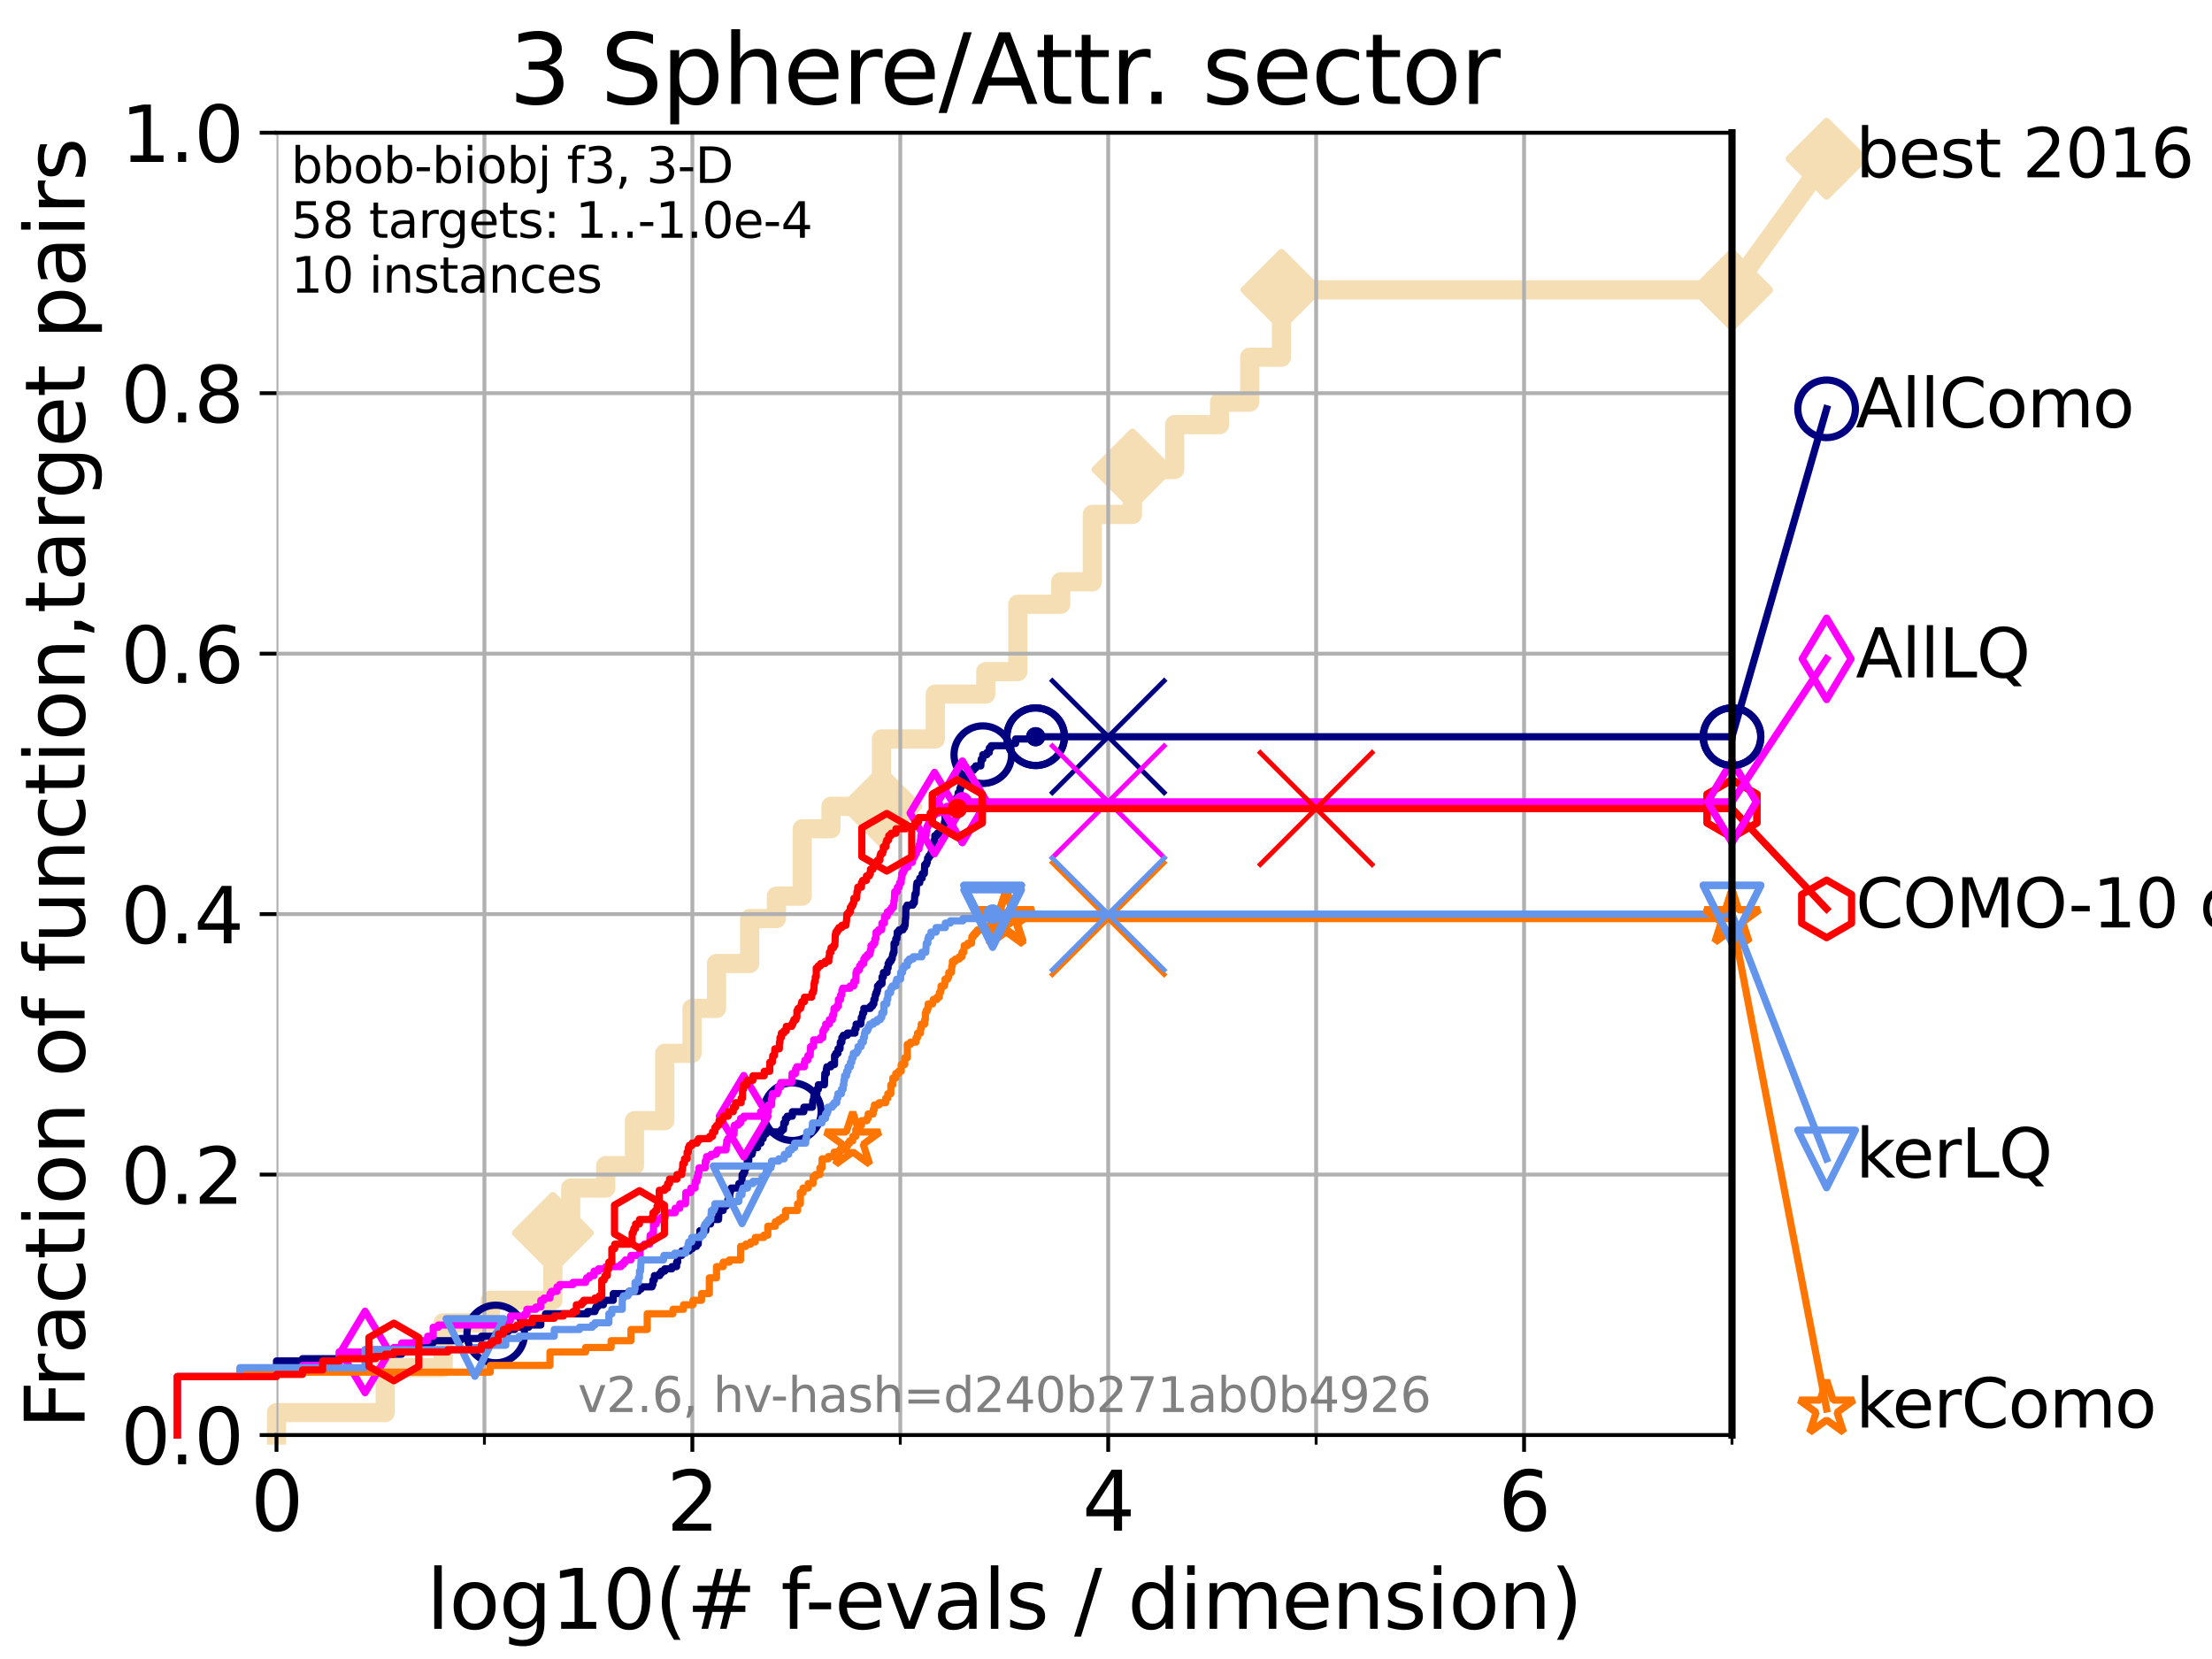 <?xml version="1.0" encoding="utf-8" standalone="no"?>
<!DOCTYPE svg PUBLIC "-//W3C//DTD SVG 1.1//EN"
  "http://www.w3.org/Graphics/SVG/1.1/DTD/svg11.dtd">
<svg xmlns:xlink="http://www.w3.org/1999/xlink" width="460.8pt" height="345.6pt" viewBox="0 0 460.8 345.6" xmlns="http://www.w3.org/2000/svg" version="1.1">
 <defs>
  <style type="text/css">*{stroke-linejoin: round; stroke-linecap: butt}</style>
 </defs>
 <g id="figure_1">
  <g id="patch_1">
   <path d="M 0 345.6 
L 460.8 345.6 
L 460.8 0 
L 0 0 
z
" style="fill: #ffffff"/>
  </g>
  <g id="axes_1">
   <g id="patch_2">
    <path d="M 57.6 298.944 
L 360.806 298.944 
L 360.806 27.648 
L 57.6 27.648 
z
" style="fill: #ffffff"/>
   </g>
   <g id="line2d_1">
    <path d="M 57.6 298.944 
L 57.6 294.266 
L 80.249 294.266 
L 80.249 284.911 
L 92.323 284.911 
L 92.323 275.556 
L 102.129 275.556 
L 102.129 270.879 
L 115.168 270.879 
L 115.168 256.846 
L 118.89 256.846 
L 118.89 247.491 
L 126.193 247.491 
L 126.193 242.814 
L 132.169 242.814 
L 132.169 233.459 
L 138.481 233.459 
L 138.481 219.426 
L 144.168 219.426 
L 144.168 210.071 
L 149.262 210.071 
L 149.262 200.716 
L 156.172 200.716 
L 156.172 191.361 
L 161.741 191.361 
L 161.741 186.684 
L 167.122 186.684 
L 167.122 172.651 
L 173.101 172.651 
L 173.101 167.974 
L 183.62 167.974 
L 183.62 153.941 
L 194.844 153.941 
L 194.844 144.586 
L 205.353 144.586 
L 205.353 139.908 
L 212.032 139.908 
L 212.032 125.876 
L 220.98 125.876 
L 220.98 121.198 
L 227.555 121.198 
L 227.555 107.166 
L 235.91 107.166 
L 235.91 97.811 
L 244.701 97.811 
L 244.701 88.456 
L 254.061 88.456 
L 254.061 83.778 
L 260.327 83.778 
L 260.327 74.423 
L 266.951 74.423 
L 266.951 60.391 
L 360.806 60.391 
" style="fill: none; stroke: #f5deb3; stroke-width: 4; stroke-linecap: square"/>
   </g>
   <g id="line2d_2">
    <defs>
     <path id="m32489c9491" d="M -0 7.778 
L 7.778 0 
L 0 -7.778 
L -7.778 -0 
z
" style="stroke: #f5deb3; stroke-width: 1.5; stroke-linejoin: miter"/>
    </defs>
    <g>
     <use xlink:href="#m32489c9491" x="115.168" y="256.846" style="fill: #f5deb3; stroke: #f5deb3; stroke-width: 1.5; stroke-linejoin: miter"/>
     <use xlink:href="#m32489c9491" x="183.62" y="167.974" style="fill: #f5deb3; stroke: #f5deb3; stroke-width: 1.5; stroke-linejoin: miter"/>
     <use xlink:href="#m32489c9491" x="235.91" y="97.811" style="fill: #f5deb3; stroke: #f5deb3; stroke-width: 1.5; stroke-linejoin: miter"/>
     <use xlink:href="#m32489c9491" x="266.951" y="60.391" style="fill: #f5deb3; stroke: #f5deb3; stroke-width: 1.5; stroke-linejoin: miter"/>
     <use xlink:href="#m32489c9491" x="360.806" y="60.391" style="fill: #f5deb3; stroke: #f5deb3; stroke-width: 1.5; stroke-linejoin: miter"/>
    </g>
   </g>
   <g id="line2d_3">
    <path style="fill: none; stroke: #f5deb3; stroke-width: 4; stroke-linecap: square"/>
    <g/>
   </g>
   <g id="line2d_4">
    <path d="M 360.806 60.391 
L 380.515 33.074 
" style="fill: none; stroke: #f5deb3; stroke-width: 4; stroke-linecap: square"/>
    <g>
     <use xlink:href="#m32489c9491" x="360.806" y="60.391" style="fill: #f5deb3; stroke: #f5deb3; stroke-width: 1.5; stroke-linejoin: miter"/>
     <use xlink:href="#m32489c9491" x="380.515" y="33.074" style="fill: #f5deb3; stroke: #f5deb3; stroke-width: 1.5; stroke-linejoin: miter"/>
    </g>
   </g>
   <g id="matplotlib.axis_1">
    <g id="xtick_1">
     <g id="line2d_5">
      <path d="M 57.6 298.944 
L 57.6 27.648 
" clip-path="url(#p80001fd3ab)" style="fill: none; stroke: #b0b0b0; stroke-width: 0.8; stroke-linecap: square"/>
     </g>
     <g id="line2d_6">
      <defs>
       <path id="m81bef18861" d="M 0 0 
L 0 3.5 
" style="stroke: #000000; stroke-width: 0.8"/>
      </defs>
      <g>
       <use xlink:href="#m81bef18861" x="57.6" y="298.944" style="stroke: #000000; stroke-width: 0.8"/>
      </g>
     </g>
     <g id="text_1">
      <!-- 0 -->
      <g transform="translate(52.192 318.861) scale(0.17 -0.17)">
       <defs>
        <path id="DejaVuSans-30" d="M 2034 4250 
Q 1547 4250 1301 3770 
Q 1056 3291 1056 2328 
Q 1056 1369 1301 889 
Q 1547 409 2034 409 
Q 2525 409 2770 889 
Q 3016 1369 3016 2328 
Q 3016 3291 2770 3770 
Q 2525 4250 2034 4250 
z
M 2034 4750 
Q 2819 4750 3233 4129 
Q 3647 3509 3647 2328 
Q 3647 1150 3233 529 
Q 2819 -91 2034 -91 
Q 1250 -91 836 529 
Q 422 1150 422 2328 
Q 422 3509 836 4129 
Q 1250 4750 2034 4750 
z
" transform="scale(0.016)"/>
       </defs>
       <use xlink:href="#DejaVuSans-30"/>
      </g>
     </g>
    </g>
    <g id="xtick_2">
     <g id="line2d_7">
      <path d="M 144.23 298.944 
L 144.23 27.648 
" clip-path="url(#p80001fd3ab)" style="fill: none; stroke: #b0b0b0; stroke-width: 0.8; stroke-linecap: square"/>
     </g>
     <g id="line2d_8">
      <g>
       <use xlink:href="#m81bef18861" x="144.23" y="298.944" style="stroke: #000000; stroke-width: 0.8"/>
      </g>
     </g>
     <g id="text_2">
      <!-- 2 -->
      <g transform="translate(138.822 318.861) scale(0.17 -0.17)">
       <defs>
        <path id="DejaVuSans-32" d="M 1228 531 
L 3431 531 
L 3431 0 
L 469 0 
L 469 531 
Q 828 903 1448 1529 
Q 2069 2156 2228 2338 
Q 2531 2678 2651 2914 
Q 2772 3150 2772 3378 
Q 2772 3750 2511 3984 
Q 2250 4219 1831 4219 
Q 1534 4219 1204 4116 
Q 875 4013 500 3803 
L 500 4441 
Q 881 4594 1212 4672 
Q 1544 4750 1819 4750 
Q 2544 4750 2975 4387 
Q 3406 4025 3406 3419 
Q 3406 3131 3298 2873 
Q 3191 2616 2906 2266 
Q 2828 2175 2409 1742 
Q 1991 1309 1228 531 
z
" transform="scale(0.016)"/>
       </defs>
       <use xlink:href="#DejaVuSans-32"/>
      </g>
     </g>
    </g>
    <g id="xtick_3">
     <g id="line2d_9">
      <path d="M 230.861 298.944 
L 230.861 27.648 
" clip-path="url(#p80001fd3ab)" style="fill: none; stroke: #b0b0b0; stroke-width: 0.8; stroke-linecap: square"/>
     </g>
     <g id="line2d_10">
      <g>
       <use xlink:href="#m81bef18861" x="230.861" y="298.944" style="stroke: #000000; stroke-width: 0.8"/>
      </g>
     </g>
     <g id="text_3">
      <!-- 4 -->
      <g transform="translate(225.453 318.861) scale(0.17 -0.17)">
       <defs>
        <path id="DejaVuSans-34" d="M 2419 4116 
L 825 1625 
L 2419 1625 
L 2419 4116 
z
M 2253 4666 
L 3047 4666 
L 3047 1625 
L 3713 1625 
L 3713 1100 
L 3047 1100 
L 3047 0 
L 2419 0 
L 2419 1100 
L 313 1100 
L 313 1709 
L 2253 4666 
z
" transform="scale(0.016)"/>
       </defs>
       <use xlink:href="#DejaVuSans-34"/>
      </g>
     </g>
    </g>
    <g id="xtick_4">
     <g id="line2d_11">
      <path d="M 317.491 298.944 
L 317.491 27.648 
" clip-path="url(#p80001fd3ab)" style="fill: none; stroke: #b0b0b0; stroke-width: 0.8; stroke-linecap: square"/>
     </g>
     <g id="line2d_12">
      <g>
       <use xlink:href="#m81bef18861" x="317.491" y="298.944" style="stroke: #000000; stroke-width: 0.8"/>
      </g>
     </g>
     <g id="text_4">
      <!-- 6 -->
      <g transform="translate(312.083 318.861) scale(0.17 -0.17)">
       <defs>
        <path id="DejaVuSans-36" d="M 2113 2584 
Q 1688 2584 1439 2293 
Q 1191 2003 1191 1497 
Q 1191 994 1439 701 
Q 1688 409 2113 409 
Q 2538 409 2786 701 
Q 3034 994 3034 1497 
Q 3034 2003 2786 2293 
Q 2538 2584 2113 2584 
z
M 3366 4563 
L 3366 3988 
Q 3128 4100 2886 4159 
Q 2644 4219 2406 4219 
Q 1781 4219 1451 3797 
Q 1122 3375 1075 2522 
Q 1259 2794 1537 2939 
Q 1816 3084 2150 3084 
Q 2853 3084 3261 2657 
Q 3669 2231 3669 1497 
Q 3669 778 3244 343 
Q 2819 -91 2113 -91 
Q 1303 -91 875 529 
Q 447 1150 447 2328 
Q 447 3434 972 4092 
Q 1497 4750 2381 4750 
Q 2619 4750 2861 4703 
Q 3103 4656 3366 4563 
z
" transform="scale(0.016)"/>
       </defs>
       <use xlink:href="#DejaVuSans-36"/>
      </g>
     </g>
    </g>
    <g id="xtick_5">
     <g id="line2d_13">
      <path d="M 100.915 298.944 
L 100.915 27.648 
" clip-path="url(#p80001fd3ab)" style="fill: none; stroke: #b0b0b0; stroke-width: 0.8; stroke-linecap: square"/>
     </g>
     <g id="line2d_14">
      <defs>
       <path id="m15bd410a66" d="M 0 0 
L 0 2 
" style="stroke: #000000; stroke-width: 0.6"/>
      </defs>
      <g>
       <use xlink:href="#m15bd410a66" x="100.915" y="298.944" style="stroke: #000000; stroke-width: 0.6"/>
      </g>
     </g>
    </g>
    <g id="xtick_6">
     <g id="line2d_15">
      <path d="M 187.546 298.944 
L 187.546 27.648 
" clip-path="url(#p80001fd3ab)" style="fill: none; stroke: #b0b0b0; stroke-width: 0.8; stroke-linecap: square"/>
     </g>
     <g id="line2d_16">
      <g>
       <use xlink:href="#m15bd410a66" x="187.546" y="298.944" style="stroke: #000000; stroke-width: 0.6"/>
      </g>
     </g>
    </g>
    <g id="xtick_7">
     <g id="line2d_17">
      <path d="M 274.176 298.944 
L 274.176 27.648 
" clip-path="url(#p80001fd3ab)" style="fill: none; stroke: #b0b0b0; stroke-width: 0.8; stroke-linecap: square"/>
     </g>
     <g id="line2d_18">
      <g>
       <use xlink:href="#m15bd410a66" x="274.176" y="298.944" style="stroke: #000000; stroke-width: 0.6"/>
      </g>
     </g>
    </g>
    <g id="xtick_8">
     <g id="line2d_19">
      <path d="M 360.806 298.944 
L 360.806 27.648 
" clip-path="url(#p80001fd3ab)" style="fill: none; stroke: #b0b0b0; stroke-width: 0.8; stroke-linecap: square"/>
     </g>
     <g id="line2d_20">
      <g>
       <use xlink:href="#m15bd410a66" x="360.806" y="298.944" style="stroke: #000000; stroke-width: 0.6"/>
      </g>
     </g>
    </g>
    <g id="text_5">
     <!-- log10(# f-evals / dimension) -->
     <g transform="translate(88.823 339.314) scale(0.17 -0.17)">
      <defs>
       <path id="DejaVuSans-6c" d="M 603 4863 
L 1178 4863 
L 1178 0 
L 603 0 
L 603 4863 
z
" transform="scale(0.016)"/>
       <path id="DejaVuSans-6f" d="M 1959 3097 
Q 1497 3097 1228 2736 
Q 959 2375 959 1747 
Q 959 1119 1226 758 
Q 1494 397 1959 397 
Q 2419 397 2687 759 
Q 2956 1122 2956 1747 
Q 2956 2369 2687 2733 
Q 2419 3097 1959 3097 
z
M 1959 3584 
Q 2709 3584 3137 3096 
Q 3566 2609 3566 1747 
Q 3566 888 3137 398 
Q 2709 -91 1959 -91 
Q 1206 -91 779 398 
Q 353 888 353 1747 
Q 353 2609 779 3096 
Q 1206 3584 1959 3584 
z
" transform="scale(0.016)"/>
       <path id="DejaVuSans-67" d="M 2906 1791 
Q 2906 2416 2648 2759 
Q 2391 3103 1925 3103 
Q 1463 3103 1205 2759 
Q 947 2416 947 1791 
Q 947 1169 1205 825 
Q 1463 481 1925 481 
Q 2391 481 2648 825 
Q 2906 1169 2906 1791 
z
M 3481 434 
Q 3481 -459 3084 -895 
Q 2688 -1331 1869 -1331 
Q 1566 -1331 1297 -1286 
Q 1028 -1241 775 -1147 
L 775 -588 
Q 1028 -725 1275 -790 
Q 1522 -856 1778 -856 
Q 2344 -856 2625 -561 
Q 2906 -266 2906 331 
L 2906 616 
Q 2728 306 2450 153 
Q 2172 0 1784 0 
Q 1141 0 747 490 
Q 353 981 353 1791 
Q 353 2603 747 3093 
Q 1141 3584 1784 3584 
Q 2172 3584 2450 3431 
Q 2728 3278 2906 2969 
L 2906 3500 
L 3481 3500 
L 3481 434 
z
" transform="scale(0.016)"/>
       <path id="DejaVuSans-31" d="M 794 531 
L 1825 531 
L 1825 4091 
L 703 3866 
L 703 4441 
L 1819 4666 
L 2450 4666 
L 2450 531 
L 3481 531 
L 3481 0 
L 794 0 
L 794 531 
z
" transform="scale(0.016)"/>
       <path id="DejaVuSans-28" d="M 1984 4856 
Q 1566 4138 1362 3434 
Q 1159 2731 1159 2009 
Q 1159 1288 1364 580 
Q 1569 -128 1984 -844 
L 1484 -844 
Q 1016 -109 783 600 
Q 550 1309 550 2009 
Q 550 2706 781 3412 
Q 1013 4119 1484 4856 
L 1984 4856 
z
" transform="scale(0.016)"/>
       <path id="DejaVuSans-23" d="M 3272 2816 
L 2363 2816 
L 2100 1772 
L 3016 1772 
L 3272 2816 
z
M 2803 4594 
L 2478 3297 
L 3391 3297 
L 3719 4594 
L 4219 4594 
L 3897 3297 
L 4872 3297 
L 4872 2816 
L 3775 2816 
L 3519 1772 
L 4513 1772 
L 4513 1294 
L 3397 1294 
L 3072 0 
L 2572 0 
L 2894 1294 
L 1978 1294 
L 1656 0 
L 1153 0 
L 1478 1294 
L 494 1294 
L 494 1772 
L 1594 1772 
L 1856 2816 
L 850 2816 
L 850 3297 
L 1978 3297 
L 2297 4594 
L 2803 4594 
z
" transform="scale(0.016)"/>
       <path id="DejaVuSans-20" transform="scale(0.016)"/>
       <path id="DejaVuSans-66" d="M 2375 4863 
L 2375 4384 
L 1825 4384 
Q 1516 4384 1395 4259 
Q 1275 4134 1275 3809 
L 1275 3500 
L 2222 3500 
L 2222 3053 
L 1275 3053 
L 1275 0 
L 697 0 
L 697 3053 
L 147 3053 
L 147 3500 
L 697 3500 
L 697 3744 
Q 697 4328 969 4595 
Q 1241 4863 1831 4863 
L 2375 4863 
z
" transform="scale(0.016)"/>
       <path id="DejaVuSans-2d" d="M 313 2009 
L 1997 2009 
L 1997 1497 
L 313 1497 
L 313 2009 
z
" transform="scale(0.016)"/>
       <path id="DejaVuSans-65" d="M 3597 1894 
L 3597 1613 
L 953 1613 
Q 991 1019 1311 708 
Q 1631 397 2203 397 
Q 2534 397 2845 478 
Q 3156 559 3463 722 
L 3463 178 
Q 3153 47 2828 -22 
Q 2503 -91 2169 -91 
Q 1331 -91 842 396 
Q 353 884 353 1716 
Q 353 2575 817 3079 
Q 1281 3584 2069 3584 
Q 2775 3584 3186 3129 
Q 3597 2675 3597 1894 
z
M 3022 2063 
Q 3016 2534 2758 2815 
Q 2500 3097 2075 3097 
Q 1594 3097 1305 2825 
Q 1016 2553 972 2059 
L 3022 2063 
z
" transform="scale(0.016)"/>
       <path id="DejaVuSans-76" d="M 191 3500 
L 800 3500 
L 1894 563 
L 2988 3500 
L 3597 3500 
L 2284 0 
L 1503 0 
L 191 3500 
z
" transform="scale(0.016)"/>
       <path id="DejaVuSans-61" d="M 2194 1759 
Q 1497 1759 1228 1600 
Q 959 1441 959 1056 
Q 959 750 1161 570 
Q 1363 391 1709 391 
Q 2188 391 2477 730 
Q 2766 1069 2766 1631 
L 2766 1759 
L 2194 1759 
z
M 3341 1997 
L 3341 0 
L 2766 0 
L 2766 531 
Q 2569 213 2275 61 
Q 1981 -91 1556 -91 
Q 1019 -91 701 211 
Q 384 513 384 1019 
Q 384 1609 779 1909 
Q 1175 2209 1959 2209 
L 2766 2209 
L 2766 2266 
Q 2766 2663 2505 2880 
Q 2244 3097 1772 3097 
Q 1472 3097 1187 3025 
Q 903 2953 641 2809 
L 641 3341 
Q 956 3463 1253 3523 
Q 1550 3584 1831 3584 
Q 2591 3584 2966 3190 
Q 3341 2797 3341 1997 
z
" transform="scale(0.016)"/>
       <path id="DejaVuSans-73" d="M 2834 3397 
L 2834 2853 
Q 2591 2978 2328 3040 
Q 2066 3103 1784 3103 
Q 1356 3103 1142 2972 
Q 928 2841 928 2578 
Q 928 2378 1081 2264 
Q 1234 2150 1697 2047 
L 1894 2003 
Q 2506 1872 2764 1633 
Q 3022 1394 3022 966 
Q 3022 478 2636 193 
Q 2250 -91 1575 -91 
Q 1294 -91 989 -36 
Q 684 19 347 128 
L 347 722 
Q 666 556 975 473 
Q 1284 391 1588 391 
Q 1994 391 2212 530 
Q 2431 669 2431 922 
Q 2431 1156 2273 1281 
Q 2116 1406 1581 1522 
L 1381 1569 
Q 847 1681 609 1914 
Q 372 2147 372 2553 
Q 372 3047 722 3315 
Q 1072 3584 1716 3584 
Q 2034 3584 2315 3537 
Q 2597 3491 2834 3397 
z
" transform="scale(0.016)"/>
       <path id="DejaVuSans-2f" d="M 1625 4666 
L 2156 4666 
L 531 -594 
L 0 -594 
L 1625 4666 
z
" transform="scale(0.016)"/>
       <path id="DejaVuSans-64" d="M 2906 2969 
L 2906 4863 
L 3481 4863 
L 3481 0 
L 2906 0 
L 2906 525 
Q 2725 213 2448 61 
Q 2172 -91 1784 -91 
Q 1150 -91 751 415 
Q 353 922 353 1747 
Q 353 2572 751 3078 
Q 1150 3584 1784 3584 
Q 2172 3584 2448 3432 
Q 2725 3281 2906 2969 
z
M 947 1747 
Q 947 1113 1208 752 
Q 1469 391 1925 391 
Q 2381 391 2643 752 
Q 2906 1113 2906 1747 
Q 2906 2381 2643 2742 
Q 2381 3103 1925 3103 
Q 1469 3103 1208 2742 
Q 947 2381 947 1747 
z
" transform="scale(0.016)"/>
       <path id="DejaVuSans-69" d="M 603 3500 
L 1178 3500 
L 1178 0 
L 603 0 
L 603 3500 
z
M 603 4863 
L 1178 4863 
L 1178 4134 
L 603 4134 
L 603 4863 
z
" transform="scale(0.016)"/>
       <path id="DejaVuSans-6d" d="M 3328 2828 
Q 3544 3216 3844 3400 
Q 4144 3584 4550 3584 
Q 5097 3584 5394 3201 
Q 5691 2819 5691 2113 
L 5691 0 
L 5113 0 
L 5113 2094 
Q 5113 2597 4934 2840 
Q 4756 3084 4391 3084 
Q 3944 3084 3684 2787 
Q 3425 2491 3425 1978 
L 3425 0 
L 2847 0 
L 2847 2094 
Q 2847 2600 2669 2842 
Q 2491 3084 2119 3084 
Q 1678 3084 1418 2786 
Q 1159 2488 1159 1978 
L 1159 0 
L 581 0 
L 581 3500 
L 1159 3500 
L 1159 2956 
Q 1356 3278 1631 3431 
Q 1906 3584 2284 3584 
Q 2666 3584 2933 3390 
Q 3200 3197 3328 2828 
z
" transform="scale(0.016)"/>
       <path id="DejaVuSans-6e" d="M 3513 2113 
L 3513 0 
L 2938 0 
L 2938 2094 
Q 2938 2591 2744 2837 
Q 2550 3084 2163 3084 
Q 1697 3084 1428 2787 
Q 1159 2491 1159 1978 
L 1159 0 
L 581 0 
L 581 3500 
L 1159 3500 
L 1159 2956 
Q 1366 3272 1645 3428 
Q 1925 3584 2291 3584 
Q 2894 3584 3203 3211 
Q 3513 2838 3513 2113 
z
" transform="scale(0.016)"/>
       <path id="DejaVuSans-29" d="M 513 4856 
L 1013 4856 
Q 1481 4119 1714 3412 
Q 1947 2706 1947 2009 
Q 1947 1309 1714 600 
Q 1481 -109 1013 -844 
L 513 -844 
Q 928 -128 1133 580 
Q 1338 1288 1338 2009 
Q 1338 2731 1133 3434 
Q 928 4138 513 4856 
z
" transform="scale(0.016)"/>
      </defs>
      <use xlink:href="#DejaVuSans-6c"/>
      <use xlink:href="#DejaVuSans-6f" x="27.783"/>
      <use xlink:href="#DejaVuSans-67" x="88.965"/>
      <use xlink:href="#DejaVuSans-31" x="152.441"/>
      <use xlink:href="#DejaVuSans-30" x="216.064"/>
      <use xlink:href="#DejaVuSans-28" x="279.688"/>
      <use xlink:href="#DejaVuSans-23" x="318.701"/>
      <use xlink:href="#DejaVuSans-20" x="402.49"/>
      <use xlink:href="#DejaVuSans-66" x="434.277"/>
      <use xlink:href="#DejaVuSans-2d" x="463.982"/>
      <use xlink:href="#DejaVuSans-65" x="500.066"/>
      <use xlink:href="#DejaVuSans-76" x="561.59"/>
      <use xlink:href="#DejaVuSans-61" x="620.77"/>
      <use xlink:href="#DejaVuSans-6c" x="682.049"/>
      <use xlink:href="#DejaVuSans-73" x="709.832"/>
      <use xlink:href="#DejaVuSans-20" x="761.932"/>
      <use xlink:href="#DejaVuSans-2f" x="793.719"/>
      <use xlink:href="#DejaVuSans-20" x="827.41"/>
      <use xlink:href="#DejaVuSans-64" x="859.197"/>
      <use xlink:href="#DejaVuSans-69" x="922.674"/>
      <use xlink:href="#DejaVuSans-6d" x="950.457"/>
      <use xlink:href="#DejaVuSans-65" x="1047.869"/>
      <use xlink:href="#DejaVuSans-6e" x="1109.393"/>
      <use xlink:href="#DejaVuSans-73" x="1172.771"/>
      <use xlink:href="#DejaVuSans-69" x="1224.871"/>
      <use xlink:href="#DejaVuSans-6f" x="1252.654"/>
      <use xlink:href="#DejaVuSans-6e" x="1313.836"/>
      <use xlink:href="#DejaVuSans-29" x="1377.215"/>
     </g>
    </g>
   </g>
   <g id="matplotlib.axis_2">
    <g id="ytick_1">
     <g id="line2d_21">
      <path d="M 57.6 298.944 
L 360.806 298.944 
" clip-path="url(#p80001fd3ab)" style="fill: none; stroke: #b0b0b0; stroke-width: 0.8; stroke-linecap: square"/>
     </g>
     <g id="line2d_22">
      <defs>
       <path id="m7bc1e9c3d1" d="M 0 0 
L -3.5 0 
" style="stroke: #000000; stroke-width: 0.8"/>
      </defs>
      <g>
       <use xlink:href="#m7bc1e9c3d1" x="57.6" y="298.944" style="stroke: #000000; stroke-width: 0.8"/>
      </g>
     </g>
     <g id="text_6">
      <!-- 0.0 -->
      <g transform="translate(25.155 305.023) scale(0.16 -0.16)">
       <defs>
        <path id="DejaVuSans-2e" d="M 684 794 
L 1344 794 
L 1344 0 
L 684 0 
L 684 794 
z
" transform="scale(0.016)"/>
       </defs>
       <use xlink:href="#DejaVuSans-30"/>
       <use xlink:href="#DejaVuSans-2e" x="63.623"/>
       <use xlink:href="#DejaVuSans-30" x="95.41"/>
      </g>
     </g>
    </g>
    <g id="ytick_2">
     <g id="line2d_23">
      <path d="M 57.6 244.685 
L 360.806 244.685 
" clip-path="url(#p80001fd3ab)" style="fill: none; stroke: #b0b0b0; stroke-width: 0.8; stroke-linecap: square"/>
     </g>
     <g id="line2d_24">
      <g>
       <use xlink:href="#m7bc1e9c3d1" x="57.6" y="244.685" style="stroke: #000000; stroke-width: 0.8"/>
      </g>
     </g>
     <g id="text_7">
      <!-- 0.2 -->
      <g transform="translate(25.155 250.764) scale(0.16 -0.16)">
       <use xlink:href="#DejaVuSans-30"/>
       <use xlink:href="#DejaVuSans-2e" x="63.623"/>
       <use xlink:href="#DejaVuSans-32" x="95.41"/>
      </g>
     </g>
    </g>
    <g id="ytick_3">
     <g id="line2d_25">
      <path d="M 57.6 190.426 
L 360.806 190.426 
" clip-path="url(#p80001fd3ab)" style="fill: none; stroke: #b0b0b0; stroke-width: 0.8; stroke-linecap: square"/>
     </g>
     <g id="line2d_26">
      <g>
       <use xlink:href="#m7bc1e9c3d1" x="57.6" y="190.426" style="stroke: #000000; stroke-width: 0.8"/>
      </g>
     </g>
     <g id="text_8">
      <!-- 0.4 -->
      <g transform="translate(25.155 196.504) scale(0.16 -0.16)">
       <use xlink:href="#DejaVuSans-30"/>
       <use xlink:href="#DejaVuSans-2e" x="63.623"/>
       <use xlink:href="#DejaVuSans-34" x="95.41"/>
      </g>
     </g>
    </g>
    <g id="ytick_4">
     <g id="line2d_27">
      <path d="M 57.6 136.166 
L 360.806 136.166 
" clip-path="url(#p80001fd3ab)" style="fill: none; stroke: #b0b0b0; stroke-width: 0.8; stroke-linecap: square"/>
     </g>
     <g id="line2d_28">
      <g>
       <use xlink:href="#m7bc1e9c3d1" x="57.6" y="136.166" style="stroke: #000000; stroke-width: 0.8"/>
      </g>
     </g>
     <g id="text_9">
      <!-- 0.6 -->
      <g transform="translate(25.155 142.245) scale(0.16 -0.16)">
       <use xlink:href="#DejaVuSans-30"/>
       <use xlink:href="#DejaVuSans-2e" x="63.623"/>
       <use xlink:href="#DejaVuSans-36" x="95.41"/>
      </g>
     </g>
    </g>
    <g id="ytick_5">
     <g id="line2d_29">
      <path d="M 57.6 81.907 
L 360.806 81.907 
" clip-path="url(#p80001fd3ab)" style="fill: none; stroke: #b0b0b0; stroke-width: 0.8; stroke-linecap: square"/>
     </g>
     <g id="line2d_30">
      <g>
       <use xlink:href="#m7bc1e9c3d1" x="57.6" y="81.907" style="stroke: #000000; stroke-width: 0.8"/>
      </g>
     </g>
     <g id="text_10">
      <!-- 0.8 -->
      <g transform="translate(25.155 87.986) scale(0.16 -0.16)">
       <defs>
        <path id="DejaVuSans-38" d="M 2034 2216 
Q 1584 2216 1326 1975 
Q 1069 1734 1069 1313 
Q 1069 891 1326 650 
Q 1584 409 2034 409 
Q 2484 409 2743 651 
Q 3003 894 3003 1313 
Q 3003 1734 2745 1975 
Q 2488 2216 2034 2216 
z
M 1403 2484 
Q 997 2584 770 2862 
Q 544 3141 544 3541 
Q 544 4100 942 4425 
Q 1341 4750 2034 4750 
Q 2731 4750 3128 4425 
Q 3525 4100 3525 3541 
Q 3525 3141 3298 2862 
Q 3072 2584 2669 2484 
Q 3125 2378 3379 2068 
Q 3634 1759 3634 1313 
Q 3634 634 3220 271 
Q 2806 -91 2034 -91 
Q 1263 -91 848 271 
Q 434 634 434 1313 
Q 434 1759 690 2068 
Q 947 2378 1403 2484 
z
M 1172 3481 
Q 1172 3119 1398 2916 
Q 1625 2713 2034 2713 
Q 2441 2713 2670 2916 
Q 2900 3119 2900 3481 
Q 2900 3844 2670 4047 
Q 2441 4250 2034 4250 
Q 1625 4250 1398 4047 
Q 1172 3844 1172 3481 
z
" transform="scale(0.016)"/>
       </defs>
       <use xlink:href="#DejaVuSans-30"/>
       <use xlink:href="#DejaVuSans-2e" x="63.623"/>
       <use xlink:href="#DejaVuSans-38" x="95.41"/>
      </g>
     </g>
    </g>
    <g id="ytick_6">
     <g id="line2d_31">
      <path d="M 57.6 27.648 
L 360.806 27.648 
" clip-path="url(#p80001fd3ab)" style="fill: none; stroke: #b0b0b0; stroke-width: 0.8; stroke-linecap: square"/>
     </g>
     <g id="line2d_32">
      <g>
       <use xlink:href="#m7bc1e9c3d1" x="57.6" y="27.648" style="stroke: #000000; stroke-width: 0.8"/>
      </g>
     </g>
     <g id="text_11">
      <!-- 1.0 -->
      <g transform="translate(25.155 33.727) scale(0.16 -0.16)">
       <use xlink:href="#DejaVuSans-31"/>
       <use xlink:href="#DejaVuSans-2e" x="63.623"/>
       <use xlink:href="#DejaVuSans-30" x="95.41"/>
      </g>
     </g>
    </g>
    <g id="text_12">
     <!-- Fraction of function,target pairs -->
     <g transform="translate(17.62 297.681) rotate(-90) scale(0.17 -0.17)">
      <defs>
       <path id="DejaVuSans-46" d="M 628 4666 
L 3309 4666 
L 3309 4134 
L 1259 4134 
L 1259 2759 
L 3109 2759 
L 3109 2228 
L 1259 2228 
L 1259 0 
L 628 0 
L 628 4666 
z
" transform="scale(0.016)"/>
       <path id="DejaVuSans-72" d="M 2631 2963 
Q 2534 3019 2420 3045 
Q 2306 3072 2169 3072 
Q 1681 3072 1420 2755 
Q 1159 2438 1159 1844 
L 1159 0 
L 581 0 
L 581 3500 
L 1159 3500 
L 1159 2956 
Q 1341 3275 1631 3429 
Q 1922 3584 2338 3584 
Q 2397 3584 2469 3576 
Q 2541 3569 2628 3553 
L 2631 2963 
z
" transform="scale(0.016)"/>
       <path id="DejaVuSans-63" d="M 3122 3366 
L 3122 2828 
Q 2878 2963 2633 3030 
Q 2388 3097 2138 3097 
Q 1578 3097 1268 2742 
Q 959 2388 959 1747 
Q 959 1106 1268 751 
Q 1578 397 2138 397 
Q 2388 397 2633 464 
Q 2878 531 3122 666 
L 3122 134 
Q 2881 22 2623 -34 
Q 2366 -91 2075 -91 
Q 1284 -91 818 406 
Q 353 903 353 1747 
Q 353 2603 823 3093 
Q 1294 3584 2113 3584 
Q 2378 3584 2631 3529 
Q 2884 3475 3122 3366 
z
" transform="scale(0.016)"/>
       <path id="DejaVuSans-74" d="M 1172 4494 
L 1172 3500 
L 2356 3500 
L 2356 3053 
L 1172 3053 
L 1172 1153 
Q 1172 725 1289 603 
Q 1406 481 1766 481 
L 2356 481 
L 2356 0 
L 1766 0 
Q 1100 0 847 248 
Q 594 497 594 1153 
L 594 3053 
L 172 3053 
L 172 3500 
L 594 3500 
L 594 4494 
L 1172 4494 
z
" transform="scale(0.016)"/>
       <path id="DejaVuSans-75" d="M 544 1381 
L 544 3500 
L 1119 3500 
L 1119 1403 
Q 1119 906 1312 657 
Q 1506 409 1894 409 
Q 2359 409 2629 706 
Q 2900 1003 2900 1516 
L 2900 3500 
L 3475 3500 
L 3475 0 
L 2900 0 
L 2900 538 
Q 2691 219 2414 64 
Q 2138 -91 1772 -91 
Q 1169 -91 856 284 
Q 544 659 544 1381 
z
M 1991 3584 
L 1991 3584 
z
" transform="scale(0.016)"/>
       <path id="DejaVuSans-2c" d="M 750 794 
L 1409 794 
L 1409 256 
L 897 -744 
L 494 -744 
L 750 256 
L 750 794 
z
" transform="scale(0.016)"/>
       <path id="DejaVuSans-70" d="M 1159 525 
L 1159 -1331 
L 581 -1331 
L 581 3500 
L 1159 3500 
L 1159 2969 
Q 1341 3281 1617 3432 
Q 1894 3584 2278 3584 
Q 2916 3584 3314 3078 
Q 3713 2572 3713 1747 
Q 3713 922 3314 415 
Q 2916 -91 2278 -91 
Q 1894 -91 1617 61 
Q 1341 213 1159 525 
z
M 3116 1747 
Q 3116 2381 2855 2742 
Q 2594 3103 2138 3103 
Q 1681 3103 1420 2742 
Q 1159 2381 1159 1747 
Q 1159 1113 1420 752 
Q 1681 391 2138 391 
Q 2594 391 2855 752 
Q 3116 1113 3116 1747 
z
" transform="scale(0.016)"/>
      </defs>
      <use xlink:href="#DejaVuSans-46"/>
      <use xlink:href="#DejaVuSans-72" x="50.27"/>
      <use xlink:href="#DejaVuSans-61" x="91.383"/>
      <use xlink:href="#DejaVuSans-63" x="152.662"/>
      <use xlink:href="#DejaVuSans-74" x="207.643"/>
      <use xlink:href="#DejaVuSans-69" x="246.852"/>
      <use xlink:href="#DejaVuSans-6f" x="274.635"/>
      <use xlink:href="#DejaVuSans-6e" x="335.816"/>
      <use xlink:href="#DejaVuSans-20" x="399.195"/>
      <use xlink:href="#DejaVuSans-6f" x="430.982"/>
      <use xlink:href="#DejaVuSans-66" x="492.164"/>
      <use xlink:href="#DejaVuSans-20" x="527.369"/>
      <use xlink:href="#DejaVuSans-66" x="559.156"/>
      <use xlink:href="#DejaVuSans-75" x="594.361"/>
      <use xlink:href="#DejaVuSans-6e" x="657.74"/>
      <use xlink:href="#DejaVuSans-63" x="721.119"/>
      <use xlink:href="#DejaVuSans-74" x="776.1"/>
      <use xlink:href="#DejaVuSans-69" x="815.309"/>
      <use xlink:href="#DejaVuSans-6f" x="843.092"/>
      <use xlink:href="#DejaVuSans-6e" x="904.273"/>
      <use xlink:href="#DejaVuSans-2c" x="967.652"/>
      <use xlink:href="#DejaVuSans-74" x="999.439"/>
      <use xlink:href="#DejaVuSans-61" x="1038.648"/>
      <use xlink:href="#DejaVuSans-72" x="1099.928"/>
      <use xlink:href="#DejaVuSans-67" x="1139.291"/>
      <use xlink:href="#DejaVuSans-65" x="1202.768"/>
      <use xlink:href="#DejaVuSans-74" x="1264.291"/>
      <use xlink:href="#DejaVuSans-20" x="1303.5"/>
      <use xlink:href="#DejaVuSans-70" x="1335.287"/>
      <use xlink:href="#DejaVuSans-61" x="1398.764"/>
      <use xlink:href="#DejaVuSans-69" x="1460.043"/>
      <use xlink:href="#DejaVuSans-72" x="1487.826"/>
      <use xlink:href="#DejaVuSans-73" x="1528.939"/>
     </g>
    </g>
   </g>
   <g id="line2d_33">
    <defs>
     <path id="m3d92dcf877" d="M 0 1.5 
C 0.398 1.5 0.779 1.342 1.061 1.061 
C 1.342 0.779 1.5 0.398 1.5 0 
C 1.5 -0.398 1.342 -0.779 1.061 -1.061 
C 0.779 -1.342 0.398 -1.5 0 -1.5 
C -0.398 -1.5 -0.779 -1.342 -1.061 -1.061 
C -1.342 -0.779 -1.5 -0.398 -1.5 0 
C -1.5 0.398 -1.342 0.779 -1.061 1.061 
C -0.779 1.342 -0.398 1.5 0 1.5 
z
" style="stroke: #f5deb3"/>
    </defs>
    <g>
     <use xlink:href="#m3d92dcf877" x="266.951" y="60.391" style="fill: #f5deb3; stroke: #f5deb3"/>
     <use xlink:href="#m3d92dcf877" x="266.951" y="60.391" style="fill: #f5deb3; stroke: #f5deb3"/>
    </g>
   </g>
   <g id="line2d_34">
    <defs>
     <path id="mb051c91bf4" d="M 0 1.5 
C 0.398 1.5 0.779 1.342 1.061 1.061 
C 1.342 0.779 1.5 0.398 1.5 0 
C 1.5 -0.398 1.342 -0.779 1.061 -1.061 
C 0.779 -1.342 0.398 -1.5 0 -1.5 
C -0.398 -1.5 -0.779 -1.342 -1.061 -1.061 
C -1.342 -0.779 -1.5 -0.398 -1.5 0 
C -1.5 0.398 -1.342 0.779 -1.061 1.061 
C -0.779 1.342 -0.398 1.5 0 1.5 
z
" style="stroke: #000080"/>
    </defs>
    <g>
     <use xlink:href="#mb051c91bf4" x="215.75" y="153.473" style="fill: #000080; stroke: #000080"/>
     <use xlink:href="#mb051c91bf4" x="215.75" y="153.473" style="fill: #000080; stroke: #000080"/>
    </g>
   </g>
   <g id="line2d_35">
    <path d="M 36.933 298.944 
L 36.933 286.782 
L 49.973 286.782 
L 49.973 285.847 
L 57.6 285.847 
L 57.6 283.508 
L 63.012 283.508 
L 63.012 283.04 
L 70.639 283.04 
L 70.639 282.573 
L 78.267 282.573 
L 78.267 282.105 
L 83.678 282.105 
L 83.678 281.637 
L 85.184 281.637 
L 85.184 280.702 
L 86.578 280.702 
L 86.578 280.234 
L 87.876 280.234 
L 87.876 279.766 
L 90.231 279.766 
L 90.231 279.298 
L 95.917 279.298 
L 95.917 278.831 
L 100.277 278.831 
L 100.277 278.363 
L 103.27 278.363 
L 103.27 277.895 
L 104.86 277.895 
L 104.86 277.427 
L 105.851 277.427 
L 105.851 276.96 
L 107.245 276.96 
L 107.245 276.492 
L 110.145 276.492 
L 110.145 276.024 
L 112.657 276.024 
L 112.657 274.621 
L 113.638 274.621 
L 113.638 273.685 
L 122.4 273.685 
L 122.4 273.218 
L 123.936 273.218 
L 123.936 272.75 
L 124.12 272.75 
L 124.12 272.282 
L 124.482 272.282 
L 124.482 271.814 
L 125.696 271.814 
L 125.696 271.347 
L 125.863 271.347 
L 125.863 270.879 
L 127.761 270.879 
L 127.761 269.476 
L 131.065 269.476 
L 131.065 269.008 
L 132.984 269.008 
L 132.984 268.54 
L 133.546 268.54 
L 133.546 268.072 
L 135.835 268.072 
L 135.835 267.605 
L 136.03 267.605 
L 136.03 266.669 
L 136.319 266.669 
L 136.319 265.734 
L 137.431 265.734 
L 137.431 265.266 
L 137.788 265.266 
L 137.788 264.798 
L 138.481 264.798 
L 138.481 264.33 
L 139.954 264.33 
L 139.954 263.863 
L 140.951 263.863 
L 140.951 262.927 
L 141.173 262.927 
L 141.173 261.524 
L 142.038 261.524 
L 142.038 260.588 
L 143.593 260.588 
L 143.593 260.121 
L 144.23 260.121 
L 144.23 259.653 
L 145.088 259.653 
L 145.088 259.185 
L 145.444 259.185 
L 145.503 257.782 
L 145.678 257.782 
L 145.678 257.314 
L 145.794 257.314 
L 145.794 256.379 
L 147.022 256.379 
L 147.076 254.975 
L 148.022 254.975 
L 148.022 254.04 
L 149.689 254.04 
L 149.783 252.169 
L 150.649 252.169 
L 150.649 251.233 
L 151.306 251.233 
L 151.306 250.766 
L 151.605 250.766 
L 151.648 249.83 
L 152.024 249.83 
L 152.024 248.427 
L 152.148 248.427 
L 152.148 247.959 
L 152.312 247.959 
L 152.312 247.491 
L 153.84 247.491 
L 153.915 246.556 
L 154.541 246.556 
L 154.614 244.685 
L 154.9 244.685 
L 154.9 244.217 
L 155.148 244.217 
L 155.148 243.282 
L 155.495 243.282 
L 155.495 242.814 
L 155.667 242.814 
L 155.667 241.878 
L 155.972 241.878 
L 155.972 240.475 
L 156.664 240.475 
L 156.664 240.007 
L 156.793 240.007 
L 156.793 239.072 
L 157.826 239.072 
L 157.826 238.136 
L 158.513 238.136 
L 158.513 237.201 
L 158.977 237.201 
L 158.977 236.265 
L 159.541 236.265 
L 159.541 235.798 
L 162.752 235.798 
L 162.752 235.33 
L 163.215 235.33 
L 163.283 233.927 
L 163.622 233.927 
L 163.622 232.991 
L 163.998 232.991 
L 163.998 232.523 
L 165.063 232.523 
L 165.063 231.588 
L 167.453 231.588 
L 167.453 230.652 
L 169.228 230.652 
L 169.327 229.249 
L 169.475 229.249 
L 169.573 227.846 
L 170.167 227.846 
L 170.167 226.91 
L 170.48 226.91 
L 170.48 225.975 
L 171.742 225.975 
L 171.829 223.636 
L 172.144 223.636 
L 172.144 222.7 
L 172.258 222.7 
L 172.258 222.233 
L 173.087 222.233 
L 173.087 221.765 
L 173.843 221.765 
L 173.856 219.894 
L 174.114 219.894 
L 174.114 219.426 
L 174.569 219.426 
L 174.569 218.491 
L 174.989 218.491 
L 175.062 217.087 
L 175.376 217.087 
L 175.376 216.152 
L 175.65 216.152 
L 175.65 215.684 
L 176.515 215.684 
L 176.515 215.216 
L 178.113 215.216 
L 178.113 214.281 
L 178.35 214.281 
L 178.35 213.345 
L 179.326 213.345 
L 179.432 211.942 
L 179.624 211.942 
L 179.71 211.007 
L 179.946 211.007 
L 179.946 210.071 
L 181.305 210.071 
L 181.305 209.603 
L 181.754 209.603 
L 181.754 209.136 
L 182.042 209.136 
L 182.042 208.2 
L 182.267 208.2 
L 182.333 207.265 
L 182.474 207.265 
L 182.474 206.797 
L 182.686 206.797 
L 182.686 206.329 
L 182.807 206.329 
L 182.807 205.394 
L 183.198 205.394 
L 183.198 204.926 
L 183.743 204.926 
L 183.743 203.523 
L 184.025 203.523 
L 184.025 202.587 
L 184.796 202.587 
L 184.796 201.652 
L 185.012 201.652 
L 185.012 200.716 
L 185.262 200.716 
L 185.262 200.248 
L 185.612 200.248 
L 185.612 199.781 
L 185.847 199.781 
L 185.95 198.845 
L 186.099 198.845 
L 186.099 198.377 
L 186.248 198.377 
L 186.248 196.506 
L 186.6 196.506 
L 186.6 195.571 
L 186.849 195.571 
L 186.908 194.168 
L 187.306 194.168 
L 187.306 193.7 
L 188.12 193.7 
L 188.12 193.232 
L 188.434 193.232 
L 188.434 192.764 
L 188.559 192.764 
L 188.618 191.361 
L 188.671 191.361 
L 188.713 189.022 
L 188.958 189.022 
L 188.958 188.555 
L 190.169 188.555 
L 190.169 188.087 
L 190.478 188.087 
L 190.553 186.684 
L 190.611 186.684 
L 190.611 186.216 
L 190.844 186.216 
L 190.934 184.345 
L 191.017 184.345 
L 191.017 183.877 
L 191.607 183.877 
L 191.607 182.942 
L 192.106 182.942 
L 192.106 182.006 
L 192.553 182.006 
L 192.625 180.135 
L 192.995 180.135 
L 192.995 179.667 
L 193.172 179.667 
L 193.242 178.732 
L 193.509 178.732 
L 193.509 178.264 
L 193.866 178.264 
L 193.866 177.796 
L 194.031 177.796 
L 194.031 177.329 
L 194.418 177.329 
L 194.527 175.925 
L 194.626 175.925 
L 194.626 174.99 
L 194.742 174.99 
L 194.742 174.054 
L 195.244 174.054 
L 195.244 173.587 
L 195.846 173.587 
L 195.846 173.119 
L 196.617 173.119 
L 196.721 171.716 
L 196.74 171.716 
L 196.74 171.248 
L 196.875 171.248 
L 196.878 169.845 
L 197.03 169.845 
L 197.057 168.909 
L 197.368 168.909 
L 197.368 168.441 
L 198.13 168.441 
L 198.13 167.974 
L 198.491 167.974 
L 198.547 167.038 
L 198.669 167.038 
L 198.669 166.57 
L 199.327 166.57 
L 199.327 166.103 
L 199.56 166.103 
L 199.6 165.167 
L 199.96 165.167 
L 199.96 164.232 
L 200.144 164.232 
L 200.144 163.764 
L 200.408 163.764 
L 200.408 163.296 
L 200.629 163.296 
L 200.629 162.828 
L 200.856 162.828 
L 200.963 161.893 
L 201.544 161.893 
L 201.544 160.957 
L 202.009 160.957 
L 202.009 160.489 
L 202.803 160.489 
L 202.803 160.022 
L 203.249 160.022 
L 203.249 159.554 
L 204.318 159.554 
L 204.405 158.151 
L 204.737 158.151 
L 204.737 157.215 
L 205.588 157.215 
L 205.588 156.747 
L 206.095 156.747 
L 206.095 155.812 
L 206.475 155.812 
L 206.475 155.344 
L 210.602 155.344 
L 210.602 154.876 
L 211.57 154.876 
L 211.57 153.941 
L 215.75 153.941 
L 215.75 153.473 
L 360.806 153.473 
L 360.806 153.473 
" style="fill: none; stroke: #000080; stroke-width: 1.5; stroke-linecap: square"/>
   </g>
   <g id="line2d_36">
    <defs>
     <path id="m2ded5eed77" d="M 0 6 
C 1.591 6 3.117 5.368 4.243 4.243 
C 5.368 3.117 6 1.591 6 0 
C 6 -1.591 5.368 -3.117 4.243 -4.243 
C 3.117 -5.368 1.591 -6 0 -6 
C -1.591 -6 -3.117 -5.368 -4.243 -4.243 
C -5.368 -3.117 -6 -1.591 -6 0 
C -6 1.591 -5.368 3.117 -4.243 4.243 
C -3.117 5.368 -1.591 6 0 6 
z
" style="stroke: #000080; stroke-width: 1.5"/>
    </defs>
    <g>
     <use xlink:href="#m2ded5eed77" x="103.27" y="277.895" style="fill-opacity: 0; stroke: #000080; stroke-width: 1.5"/>
     <use xlink:href="#m2ded5eed77" x="165.063" y="231.588" style="fill-opacity: 0; stroke: #000080; stroke-width: 1.5"/>
     <use xlink:href="#m2ded5eed77" x="204.737" y="157.215" style="fill-opacity: 0; stroke: #000080; stroke-width: 1.5"/>
     <use xlink:href="#m2ded5eed77" x="215.75" y="153.473" style="fill-opacity: 0; stroke: #000080; stroke-width: 1.5"/>
     <use xlink:href="#m2ded5eed77" x="215.75" y="153.473" style="fill-opacity: 0; stroke: #000080; stroke-width: 1.5"/>
     <use xlink:href="#m2ded5eed77" x="360.806" y="153.473" style="fill-opacity: 0; stroke: #000080; stroke-width: 1.5"/>
    </g>
   </g>
   <g id="line2d_37">
    <path style="fill: none; stroke: #000080; stroke-width: 1.5; stroke-linecap: square"/>
    <g/>
   </g>
   <g id="line2d_38">
    <path d="M 230.867 153.473 
" clip-path="url(#p80001fd3ab)" style="fill: none; stroke: #000080; stroke-width: 1.5; stroke-linecap: square"/>
    <defs>
     <path id="ma4327658f0" d="M -12 12 
L 12 -12 
M -12 -12 
L 12 12 
" style="stroke: #000080"/>
    </defs>
    <g clip-path="url(#p80001fd3ab)">
     <use xlink:href="#ma4327658f0" x="230.867" y="153.473" style="fill: #000080; stroke: #000080"/>
    </g>
   </g>
   <g id="line2d_39">
    <defs>
     <path id="mbb4c24658e" d="M 0 1.5 
C 0.398 1.5 0.779 1.342 1.061 1.061 
C 1.342 0.779 1.5 0.398 1.5 0 
C 1.5 -0.398 1.342 -0.779 1.061 -1.061 
C 0.779 -1.342 0.398 -1.5 0 -1.5 
C -0.398 -1.5 -0.779 -1.342 -1.061 -1.061 
C -1.342 -0.779 -1.5 -0.398 -1.5 0 
C -1.5 0.398 -1.342 0.779 -1.061 1.061 
C -0.779 1.342 -0.398 1.5 0 1.5 
z
" style="stroke: #ff00ff"/>
    </defs>
    <g>
     <use xlink:href="#mbb4c24658e" x="200.472" y="167.038" style="fill: #ff00ff; stroke: #ff00ff"/>
     <use xlink:href="#mbb4c24658e" x="200.472" y="167.038" style="fill: #ff00ff; stroke: #ff00ff"/>
    </g>
   </g>
   <g id="line2d_40">
    <path d="M 36.933 298.944 
L 36.933 286.782 
L 49.973 286.782 
L 49.973 286.315 
L 57.6 286.315 
L 57.6 285.379 
L 63.012 285.379 
L 63.012 284.444 
L 67.209 284.444 
L 67.209 283.976 
L 70.639 283.976 
L 70.639 281.637 
L 76.051 281.637 
L 76.051 281.169 
L 82.042 281.169 
L 82.042 280.702 
L 83.678 280.702 
L 83.678 279.766 
L 86.578 279.766 
L 86.578 279.298 
L 89.09 279.298 
L 89.09 278.363 
L 90.231 278.363 
L 90.231 276.492 
L 91.306 276.492 
L 91.306 276.024 
L 105.362 276.024 
L 105.362 275.089 
L 106.327 275.089 
L 106.327 274.153 
L 109.361 274.153 
L 109.361 273.685 
L 109.757 273.685 
L 109.757 272.75 
L 111.621 272.75 
L 111.621 272.282 
L 112.657 272.282 
L 112.657 270.879 
L 113.317 270.879 
L 113.317 270.411 
L 114.571 270.411 
L 114.571 269.476 
L 114.872 269.476 
L 114.872 269.008 
L 116.03 269.008 
L 116.03 268.072 
L 116.584 268.072 
L 116.584 267.605 
L 119.366 267.605 
L 119.366 267.137 
L 121.995 267.137 
L 121.995 266.669 
L 122.199 266.669 
L 122.199 266.201 
L 122.796 266.201 
L 122.796 265.734 
L 123.751 265.734 
L 123.751 264.798 
L 124.66 264.798 
L 124.66 264.33 
L 126.193 264.33 
L 126.193 263.863 
L 129.348 263.863 
L 129.348 263.395 
L 129.893 263.395 
L 129.893 262.927 
L 130.292 262.927 
L 130.292 262.459 
L 131.44 262.459 
L 131.44 261.524 
L 133.323 261.524 
L 133.323 260.121 
L 133.546 260.121 
L 133.546 259.653 
L 134.198 259.653 
L 134.198 259.185 
L 135.339 259.185 
L 135.439 257.314 
L 135.933 257.314 
L 135.933 256.846 
L 136.127 256.846 
L 136.127 254.975 
L 136.697 254.975 
L 136.79 254.04 
L 137.788 254.04 
L 137.788 253.572 
L 138.566 253.572 
L 138.566 252.637 
L 140.65 252.637 
L 140.65 251.701 
L 141.611 251.701 
L 141.611 250.766 
L 142.798 250.766 
L 142.865 248.427 
L 143.914 248.427 
L 143.914 247.491 
L 144.786 247.491 
L 144.847 246.088 
L 145.208 246.088 
L 145.208 245.153 
L 145.444 245.153 
L 145.444 244.217 
L 145.62 244.217 
L 145.62 243.282 
L 146.914 243.282 
L 146.914 241.878 
L 147.184 241.878 
L 147.184 240.943 
L 148.125 240.943 
L 148.125 240.475 
L 149.166 240.475 
L 149.166 240.007 
L 149.453 240.007 
L 149.453 239.54 
L 151.263 239.54 
L 151.263 238.604 
L 151.392 238.604 
L 151.392 237.669 
L 151.605 237.669 
L 151.605 237.201 
L 152.107 237.201 
L 152.107 236.265 
L 152.914 236.265 
L 152.993 234.394 
L 153.764 234.394 
L 153.764 233.927 
L 154.286 233.927 
L 154.286 232.991 
L 154.936 232.991 
L 154.936 232.523 
L 158.454 232.523 
L 158.454 231.588 
L 160.062 231.588 
L 160.062 230.184 
L 160.752 230.184 
L 160.752 228.781 
L 160.881 228.781 
L 160.881 227.846 
L 161.938 227.846 
L 161.938 227.378 
L 162.133 227.378 
L 162.133 226.442 
L 162.634 226.442 
L 162.634 225.507 
L 164.939 225.507 
L 165.001 223.636 
L 165.735 223.636 
L 165.735 222.7 
L 165.973 222.7 
L 165.973 222.233 
L 167.562 222.233 
L 167.562 221.297 
L 167.689 221.297 
L 167.689 220.829 
L 168.292 220.829 
L 168.292 219.894 
L 168.774 219.894 
L 168.859 218.023 
L 169.475 218.023 
L 169.492 216.62 
L 170.88 216.62 
L 170.88 216.152 
L 171.405 216.152 
L 171.434 214.749 
L 171.669 214.749 
L 171.669 214.281 
L 172.002 214.281 
L 172.002 213.345 
L 172.76 213.345 
L 172.76 212.41 
L 173.409 212.41 
L 173.409 211.474 
L 173.686 211.474 
L 173.738 210.071 
L 174.305 210.071 
L 174.305 209.603 
L 174.644 209.603 
L 174.656 208.2 
L 175.123 208.2 
L 175.123 207.265 
L 175.376 207.265 
L 175.376 206.329 
L 175.543 206.329 
L 175.543 205.861 
L 177.081 205.861 
L 177.081 205.394 
L 177.852 205.394 
L 177.852 204.458 
L 178.278 204.458 
L 178.319 202.587 
L 178.492 202.587 
L 178.492 202.119 
L 178.983 202.119 
L 179.082 201.184 
L 179.423 201.184 
L 179.423 200.716 
L 179.946 200.716 
L 179.946 199.781 
L 180.235 199.781 
L 180.235 199.313 
L 180.692 199.313 
L 180.692 198.845 
L 181.191 198.845 
L 181.191 198.377 
L 181.322 198.377 
L 181.322 197.91 
L 181.444 197.91 
L 181.444 196.974 
L 181.924 196.974 
L 181.924 196.506 
L 182.251 196.506 
L 182.251 195.571 
L 182.482 195.571 
L 182.506 194.168 
L 183 194.168 
L 183 193.7 
L 183.667 193.7 
L 183.728 192.297 
L 184.236 192.297 
L 184.266 190.893 
L 184.832 190.893 
L 184.832 189.958 
L 185.403 189.958 
L 185.403 189.49 
L 185.737 189.49 
L 185.737 189.022 
L 186.126 189.022 
L 186.228 187.619 
L 186.295 187.619 
L 186.388 185.748 
L 186.94 185.748 
L 186.94 184.813 
L 187.325 184.813 
L 187.407 183.877 
L 187.733 183.877 
L 187.733 182.942 
L 187.857 182.942 
L 187.857 182.006 
L 188.114 182.006 
L 188.114 181.538 
L 188.32 181.538 
L 188.32 181.071 
L 188.565 181.071 
L 188.565 180.603 
L 189.178 180.603 
L 189.213 179.667 
L 190.043 179.667 
L 190.131 178.732 
L 190.392 178.732 
L 190.392 178.264 
L 190.643 178.264 
L 190.643 177.796 
L 190.918 177.796 
L 190.918 176.861 
L 191.45 176.861 
L 191.491 175.925 
L 191.698 175.925 
L 191.738 174.99 
L 191.828 174.99 
L 191.828 174.054 
L 192.924 174.054 
L 192.924 173.119 
L 193.089 173.119 
L 193.089 172.183 
L 193.33 172.183 
L 193.33 171.716 
L 193.523 171.716 
L 193.609 170.312 
L 194.292 170.312 
L 194.292 169.845 
L 194.677 169.845 
L 194.677 169.377 
L 195.55 169.377 
L 195.55 168.909 
L 196.489 168.909 
L 196.489 168.441 
L 197.223 168.441 
L 197.223 167.974 
L 200.472 167.974 
L 200.472 167.038 
L 360.806 167.038 
L 360.806 167.038 
" style="fill: none; stroke: #ff00ff; stroke-width: 1.5; stroke-linecap: square"/>
   </g>
   <g id="line2d_41">
    <defs>
     <path id="m643578a1ff" d="M -0 8.485 
L 5.091 0 
L 0 -8.485 
L -5.091 -0 
z
" style="stroke: #ff00ff; stroke-width: 1.5; stroke-linejoin: miter"/>
    </defs>
    <g>
     <use xlink:href="#m643578a1ff" x="76.051" y="281.637" style="fill-opacity: 0; stroke: #ff00ff; stroke-width: 1.5; stroke-linejoin: miter"/>
     <use xlink:href="#m643578a1ff" x="154.936" y="232.523" style="fill-opacity: 0; stroke: #ff00ff; stroke-width: 1.5; stroke-linejoin: miter"/>
     <use xlink:href="#m643578a1ff" x="194.677" y="169.377" style="fill-opacity: 0; stroke: #ff00ff; stroke-width: 1.5; stroke-linejoin: miter"/>
     <use xlink:href="#m643578a1ff" x="200.472" y="167.038" style="fill-opacity: 0; stroke: #ff00ff; stroke-width: 1.5; stroke-linejoin: miter"/>
     <use xlink:href="#m643578a1ff" x="200.472" y="167.038" style="fill-opacity: 0; stroke: #ff00ff; stroke-width: 1.5; stroke-linejoin: miter"/>
     <use xlink:href="#m643578a1ff" x="360.806" y="167.038" style="fill-opacity: 0; stroke: #ff00ff; stroke-width: 1.5; stroke-linejoin: miter"/>
    </g>
   </g>
   <g id="line2d_42">
    <path style="fill: none; stroke: #ff00ff; stroke-width: 1.5; stroke-linecap: square"/>
    <g/>
   </g>
   <g id="line2d_43">
    <path d="M 230.867 167.038 
" clip-path="url(#p80001fd3ab)" style="fill: none; stroke: #ff00ff; stroke-width: 1.5; stroke-linecap: square"/>
    <defs>
     <path id="m1d38607218" d="M -12 12 
L 12 -12 
M -12 -12 
L 12 12 
" style="stroke: #ff00ff"/>
    </defs>
    <g clip-path="url(#p80001fd3ab)">
     <use xlink:href="#m1d38607218" x="230.867" y="167.038" style="fill: #ff00ff; stroke: #ff00ff"/>
    </g>
   </g>
   <g id="line2d_44">
    <defs>
     <path id="m72750cf9f2" d="M 0 1.5 
C 0.398 1.5 0.779 1.342 1.061 1.061 
C 1.342 0.779 1.5 0.398 1.5 0 
C 1.5 -0.398 1.342 -0.779 1.061 -1.061 
C 0.779 -1.342 0.398 -1.5 0 -1.5 
C -0.398 -1.5 -0.779 -1.342 -1.061 -1.061 
C -1.342 -0.779 -1.5 -0.398 -1.5 0 
C -1.5 0.398 -1.342 0.779 -1.061 1.061 
C -0.779 1.342 -0.398 1.5 0 1.5 
z
" style="stroke: #ff7500"/>
    </defs>
    <g>
     <use xlink:href="#m72750cf9f2" x="209.606" y="191.361" style="fill: #ff7500; stroke: #ff7500"/>
     <use xlink:href="#m72750cf9f2" x="209.606" y="191.361" style="fill: #ff7500; stroke: #ff7500"/>
    </g>
   </g>
   <g id="line2d_45">
    <path d="M 36.933 298.944 
L 36.933 286.782 
L 49.973 286.782 
L 49.973 285.847 
L 102.129 285.847 
L 102.129 284.444 
L 114.571 284.444 
L 114.571 281.637 
L 121.995 281.637 
L 121.995 280.702 
L 127.304 280.702 
L 127.304 279.298 
L 131.44 279.298 
L 131.44 276.96 
L 134.829 276.96 
L 134.829 273.685 
L 140.189 273.685 
L 140.189 272.75 
L 142.387 272.75 
L 142.387 271.814 
L 144.355 271.814 
L 144.355 270.879 
L 146.137 270.879 
L 146.137 269.476 
L 147.764 269.476 
L 147.764 266.201 
L 149.262 266.201 
L 149.262 263.863 
L 150.649 263.863 
L 150.649 262.927 
L 151.941 262.927 
L 151.941 262.459 
L 154.286 262.459 
L 154.286 259.653 
L 155.357 259.653 
L 155.357 259.185 
L 156.371 259.185 
L 156.371 258.717 
L 157.332 258.717 
L 157.332 257.782 
L 159.119 257.782 
L 159.119 257.314 
L 159.953 257.314 
L 159.953 255.443 
L 161.517 255.443 
L 161.517 254.508 
L 162.253 254.508 
L 162.253 254.04 
L 162.961 254.04 
L 162.961 253.572 
L 163.644 253.572 
L 163.644 252.169 
L 166.15 252.169 
L 166.15 250.766 
L 166.728 250.766 
L 166.728 248.427 
L 167.288 248.427 
L 167.288 247.491 
L 168.362 247.491 
L 168.362 246.556 
L 169.377 246.556 
L 169.377 245.153 
L 169.865 245.153 
L 169.865 244.685 
L 170.804 244.685 
L 170.804 243.282 
L 171.256 243.282 
L 171.256 241.411 
L 172.552 241.411 
L 172.552 240.943 
L 173.765 240.943 
L 173.765 240.007 
L 174.904 240.007 
L 174.904 239.54 
L 176.322 239.54 
L 176.322 238.604 
L 176.661 238.604 
L 176.661 238.136 
L 176.993 238.136 
L 176.993 237.669 
L 177.641 237.669 
L 177.641 236.733 
L 178.268 236.733 
L 178.268 235.33 
L 179.17 235.33 
L 179.17 234.394 
L 179.461 234.394 
L 179.461 233.459 
L 180.583 233.459 
L 180.583 232.991 
L 180.854 232.991 
L 180.854 232.056 
L 181.898 232.056 
L 181.898 231.12 
L 182.151 231.12 
L 182.151 230.184 
L 183.127 230.184 
L 183.127 229.717 
L 184.503 229.717 
L 184.503 228.781 
L 184.94 228.781 
L 184.94 227.846 
L 185.578 227.846 
L 185.578 225.975 
L 185.991 225.975 
L 185.991 224.571 
L 186.594 224.571 
L 186.594 223.636 
L 187.178 223.636 
L 187.178 223.168 
L 187.745 223.168 
L 187.745 221.765 
L 188.475 221.765 
L 188.475 220.362 
L 189.005 220.362 
L 189.005 217.555 
L 189.689 217.555 
L 189.689 217.087 
L 190.828 217.087 
L 190.828 216.152 
L 191.142 216.152 
L 191.142 215.216 
L 191.753 215.216 
L 191.753 214.281 
L 191.903 214.281 
L 191.903 213.345 
L 192.635 213.345 
L 192.635 212.41 
L 192.778 212.41 
L 192.778 211.007 
L 192.92 211.007 
L 192.92 210.539 
L 193.2 210.539 
L 193.2 210.071 
L 193.339 210.071 
L 193.339 209.136 
L 194.283 209.136 
L 194.283 208.668 
L 194.414 208.668 
L 194.414 208.2 
L 195.181 208.2 
L 195.181 207.732 
L 195.676 207.732 
L 195.676 206.797 
L 195.919 206.797 
L 195.919 206.329 
L 196.039 206.329 
L 196.039 205.394 
L 196.744 205.394 
L 196.744 204.926 
L 196.859 204.926 
L 196.859 203.99 
L 197.424 203.99 
L 197.424 203.523 
L 197.645 203.523 
L 197.645 202.587 
L 198.187 202.587 
L 198.294 201.184 
L 198.4 201.184 
L 198.4 200.248 
L 199.023 200.248 
L 199.023 199.781 
L 199.823 199.781 
L 199.823 199.313 
L 200.402 199.313 
L 200.402 198.377 
L 200.778 198.377 
L 200.871 196.974 
L 201.598 196.974 
L 201.598 196.506 
L 202.383 196.506 
L 202.469 195.103 
L 202.806 195.103 
L 202.806 194.635 
L 203.219 194.635 
L 203.219 194.168 
L 203.624 194.168 
L 203.624 193.7 
L 206.025 193.7 
L 206.025 193.232 
L 206.165 193.232 
L 206.165 192.764 
L 207.772 192.764 
L 207.772 191.829 
L 209.606 191.829 
L 209.606 191.361 
L 360.806 191.361 
L 360.806 191.361 
" style="fill: none; stroke: #ff7500; stroke-width: 1.5; stroke-linecap: square"/>
   </g>
   <g id="line2d_46">
    <defs>
     <path id="m15f49a6c30" d="M 0 -6 
L -1.347 -1.854 
L -5.706 -1.854 
L -2.18 0.708 
L -3.527 4.854 
L -0 2.292 
L 3.527 4.854 
L 2.18 0.708 
L 5.706 -1.854 
L 1.347 -1.854 
z
" style="stroke: #ff7500; stroke-width: 1.5; stroke-linejoin: bevel"/>
    </defs>
    <g>
     <use xlink:href="#m15f49a6c30" x="177.641" y="237.669" style="fill-opacity: 0; stroke: #ff7500; stroke-width: 1.5; stroke-linejoin: bevel"/>
     <use xlink:href="#m15f49a6c30" x="209.606" y="191.829" style="fill-opacity: 0; stroke: #ff7500; stroke-width: 1.5; stroke-linejoin: bevel"/>
     <use xlink:href="#m15f49a6c30" x="209.606" y="191.361" style="fill-opacity: 0; stroke: #ff7500; stroke-width: 1.5; stroke-linejoin: bevel"/>
     <use xlink:href="#m15f49a6c30" x="209.606" y="191.361" style="fill-opacity: 0; stroke: #ff7500; stroke-width: 1.5; stroke-linejoin: bevel"/>
     <use xlink:href="#m15f49a6c30" x="360.806" y="191.361" style="fill-opacity: 0; stroke: #ff7500; stroke-width: 1.5; stroke-linejoin: bevel"/>
    </g>
   </g>
   <g id="line2d_47">
    <path style="fill: none; stroke: #ff7500; stroke-width: 1.5; stroke-linecap: square"/>
    <g/>
   </g>
   <g id="line2d_48">
    <path d="M 230.861 191.361 
" clip-path="url(#p80001fd3ab)" style="fill: none; stroke: #ff7500; stroke-width: 1.5; stroke-linecap: square"/>
    <defs>
     <path id="m8f0152b3c9" d="M -12 12 
L 12 -12 
M -12 -12 
L 12 12 
" style="stroke: #ff7500"/>
    </defs>
    <g clip-path="url(#p80001fd3ab)">
     <use xlink:href="#m8f0152b3c9" x="230.861" y="191.361" style="fill: #ff7500; stroke: #ff7500"/>
    </g>
   </g>
   <g id="line2d_49">
    <defs>
     <path id="m905d9359b0" d="M 0 1.5 
C 0.398 1.5 0.779 1.342 1.061 1.061 
C 1.342 0.779 1.5 0.398 1.5 0 
C 1.5 -0.398 1.342 -0.779 1.061 -1.061 
C 0.779 -1.342 0.398 -1.5 0 -1.5 
C -0.398 -1.5 -0.779 -1.342 -1.061 -1.061 
C -1.342 -0.779 -1.5 -0.398 -1.5 0 
C -1.5 0.398 -1.342 0.779 -1.061 1.061 
C -0.779 1.342 -0.398 1.5 0 1.5 
z
" style="stroke: #6495ed"/>
    </defs>
    <g>
     <use xlink:href="#m905d9359b0" x="206.786" y="190.426" style="fill: #6495ed; stroke: #6495ed"/>
     <use xlink:href="#m905d9359b0" x="206.786" y="190.426" style="fill: #6495ed; stroke: #6495ed"/>
    </g>
   </g>
   <g id="line2d_50">
    <path d="M 36.933 298.944 
L 36.933 286.782 
L 49.973 286.782 
L 49.973 284.911 
L 76.051 284.911 
L 76.051 281.169 
L 98.933 281.169 
L 98.933 280.702 
L 100.277 280.702 
L 100.277 280.234 
L 105.362 280.234 
L 105.362 278.831 
L 108.12 278.831 
L 108.12 278.363 
L 115.46 278.363 
L 115.46 276.96 
L 120.727 276.96 
L 120.727 276.492 
L 123.375 276.492 
L 123.375 276.024 
L 123.936 276.024 
L 123.936 275.556 
L 126.836 275.556 
L 126.836 273.685 
L 127.458 273.685 
L 127.458 272.75 
L 129.623 272.75 
L 129.623 270.411 
L 129.893 270.411 
L 129.893 269.943 
L 130.811 269.943 
L 130.811 269.476 
L 131.065 269.476 
L 131.065 269.008 
L 132.169 269.008 
L 132.169 268.54 
L 132.287 268.54 
L 132.287 267.137 
L 132.984 267.137 
L 132.984 266.201 
L 133.211 266.201 
L 133.211 264.798 
L 133.435 264.798 
L 133.546 262.459 
L 138.224 262.459 
L 138.31 261.524 
L 140.574 261.524 
L 140.574 261.056 
L 142.865 261.056 
L 142.933 260.121 
L 143.331 260.121 
L 143.331 259.185 
L 143.462 259.185 
L 143.462 258.717 
L 144.105 258.717 
L 144.105 257.782 
L 145.966 257.782 
L 145.966 257.314 
L 146.474 257.314 
L 146.474 256.846 
L 146.64 256.846 
L 146.64 255.443 
L 146.86 255.443 
L 146.86 254.975 
L 147.237 254.975 
L 147.237 254.508 
L 147.608 254.508 
L 147.608 254.04 
L 148.074 254.04 
L 148.176 252.169 
L 148.727 252.169 
L 148.727 251.701 
L 148.923 251.701 
L 148.923 250.766 
L 151.9 250.766 
L 151.9 250.298 
L 153.915 250.298 
L 153.99 248.895 
L 154.578 248.895 
L 154.578 247.959 
L 154.758 247.959 
L 154.758 247.491 
L 155.735 247.491 
L 155.735 246.556 
L 156.858 246.556 
L 156.858 246.088 
L 158.775 246.088 
L 158.775 245.153 
L 159.345 245.153 
L 159.345 244.685 
L 159.652 244.685 
L 159.652 243.749 
L 159.789 243.749 
L 159.789 243.282 
L 160.595 243.282 
L 160.595 242.814 
L 160.725 242.814 
L 160.725 241.878 
L 162.229 241.878 
L 162.229 241.411 
L 163.374 241.411 
L 163.374 240.475 
L 164.281 240.475 
L 164.281 239.54 
L 164.918 239.54 
L 164.918 239.072 
L 165.534 239.072 
L 165.534 238.136 
L 167.85 238.136 
L 167.85 237.201 
L 168.011 237.201 
L 168.064 235.798 
L 168.994 235.798 
L 168.994 235.33 
L 169.178 235.33 
L 169.261 233.927 
L 171.227 233.927 
L 171.227 232.991 
L 171.973 232.991 
L 171.973 232.056 
L 172.3 232.056 
L 172.3 231.588 
L 172.469 231.588 
L 172.469 230.652 
L 173.382 230.652 
L 173.382 230.184 
L 173.765 230.184 
L 173.765 229.717 
L 174.317 229.717 
L 174.317 228.781 
L 174.531 228.781 
L 174.531 227.846 
L 175.28 227.846 
L 175.28 226.91 
L 175.638 226.91 
L 175.638 225.975 
L 175.791 225.975 
L 175.791 225.039 
L 175.931 225.039 
L 175.931 224.104 
L 176.356 224.104 
L 176.356 223.168 
L 176.661 223.168 
L 176.661 222.233 
L 177.157 222.233 
L 177.157 221.297 
L 177.438 221.297 
L 177.438 220.362 
L 177.747 220.362 
L 177.747 219.426 
L 178.441 219.426 
L 178.441 218.958 
L 178.744 218.958 
L 178.744 218.023 
L 179.384 218.023 
L 179.384 217.087 
L 179.862 217.087 
L 179.862 216.152 
L 180.077 216.152 
L 180.077 215.216 
L 180.235 215.216 
L 180.235 214.749 
L 180.728 214.749 
L 180.728 214.281 
L 180.908 214.281 
L 180.908 213.813 
L 181.173 213.813 
L 181.173 213.345 
L 181.941 213.345 
L 181.941 212.878 
L 182.718 212.878 
L 182.718 212.41 
L 183.387 212.41 
L 183.387 211.942 
L 183.697 211.942 
L 183.697 211.007 
L 184.116 211.007 
L 184.116 209.136 
L 184.745 209.136 
L 184.745 208.2 
L 184.933 208.2 
L 184.998 206.797 
L 185.536 206.797 
L 185.571 205.861 
L 185.861 205.861 
L 185.861 205.394 
L 186.647 205.394 
L 186.647 204.458 
L 186.797 204.458 
L 186.797 203.99 
L 187.608 203.99 
L 187.621 202.587 
L 188.022 202.587 
L 188.022 201.652 
L 188.368 201.652 
L 188.368 201.184 
L 188.999 201.184 
L 188.999 200.248 
L 189.43 200.248 
L 189.43 199.781 
L 190.218 199.781 
L 190.218 199.313 
L 192.047 199.313 
L 192.047 198.377 
L 192.863 198.377 
L 192.957 196.506 
L 193.284 196.506 
L 193.284 195.571 
L 193.422 195.571 
L 193.422 195.103 
L 193.933 195.103 
L 193.933 194.168 
L 195.009 194.168 
L 195.009 193.232 
L 196.928 193.232 
L 196.928 192.297 
L 197.965 192.297 
L 197.965 191.829 
L 200.588 191.829 
L 200.588 191.361 
L 206.786 191.361 
L 206.786 190.426 
L 360.806 190.426 
L 360.806 190.426 
" style="fill: none; stroke: #6495ed; stroke-width: 1.5; stroke-linecap: square"/>
   </g>
   <g id="line2d_51">
    <defs>
     <path id="me4ce35c2a3" d="M -0 6 
L 6 -6 
L -6 -6 
z
" style="stroke: #6495ed; stroke-width: 1.5; stroke-linejoin: miter"/>
    </defs>
    <g>
     <use xlink:href="#me4ce35c2a3" x="98.933" y="280.702" style="fill-opacity: 0; stroke: #6495ed; stroke-width: 1.5; stroke-linejoin: miter"/>
     <use xlink:href="#me4ce35c2a3" x="154.578" y="248.895" style="fill-opacity: 0; stroke: #6495ed; stroke-width: 1.5; stroke-linejoin: miter"/>
     <use xlink:href="#me4ce35c2a3" x="206.786" y="191.361" style="fill-opacity: 0; stroke: #6495ed; stroke-width: 1.5; stroke-linejoin: miter"/>
     <use xlink:href="#me4ce35c2a3" x="206.786" y="190.426" style="fill-opacity: 0; stroke: #6495ed; stroke-width: 1.5; stroke-linejoin: miter"/>
     <use xlink:href="#me4ce35c2a3" x="206.786" y="190.426" style="fill-opacity: 0; stroke: #6495ed; stroke-width: 1.5; stroke-linejoin: miter"/>
     <use xlink:href="#me4ce35c2a3" x="360.806" y="190.426" style="fill-opacity: 0; stroke: #6495ed; stroke-width: 1.5; stroke-linejoin: miter"/>
    </g>
   </g>
   <g id="line2d_52">
    <path style="fill: none; stroke: #6495ed; stroke-width: 1.5; stroke-linecap: square"/>
    <g/>
   </g>
   <g id="line2d_53">
    <path d="M 230.862 190.426 
" clip-path="url(#p80001fd3ab)" style="fill: none; stroke: #6495ed; stroke-width: 1.5; stroke-linecap: square"/>
    <defs>
     <path id="macfb9f615f" d="M -12 12 
L 12 -12 
M -12 -12 
L 12 12 
" style="stroke: #6495ed"/>
    </defs>
    <g clip-path="url(#p80001fd3ab)">
     <use xlink:href="#macfb9f615f" x="230.862" y="190.426" style="fill: #6495ed; stroke: #6495ed"/>
    </g>
   </g>
   <g id="line2d_54">
    <defs>
     <path id="m15089a0a17" d="M 0 1.5 
C 0.398 1.5 0.779 1.342 1.061 1.061 
C 1.342 0.779 1.5 0.398 1.5 0 
C 1.5 -0.398 1.342 -0.779 1.061 -1.061 
C 0.779 -1.342 0.398 -1.5 0 -1.5 
C -0.398 -1.5 -0.779 -1.342 -1.061 -1.061 
C -1.342 -0.779 -1.5 -0.398 -1.5 0 
C -1.5 0.398 -1.342 0.779 -1.061 1.061 
C -0.779 1.342 -0.398 1.5 0 1.5 
z
" style="stroke: #ff0000"/>
    </defs>
    <g>
     <use xlink:href="#m15089a0a17" x="199.431" y="168.441" style="fill: #ff0000; stroke: #ff0000"/>
     <use xlink:href="#m15089a0a17" x="199.431" y="168.441" style="fill: #ff0000; stroke: #ff0000"/>
    </g>
   </g>
   <g id="line2d_55">
    <path d="M 36.933 298.944 
L 36.933 286.782 
L 57.6 286.782 
L 57.6 286.315 
L 63.012 286.315 
L 63.012 285.379 
L 67.209 285.379 
L 67.209 283.508 
L 70.639 283.508 
L 70.639 283.04 
L 78.267 283.04 
L 78.267 282.573 
L 80.249 282.573 
L 80.249 282.105 
L 82.042 282.105 
L 82.042 281.637 
L 93.288 281.637 
L 93.288 281.169 
L 100.277 281.169 
L 100.277 280.234 
L 102.129 280.234 
L 102.129 279.766 
L 102.708 279.766 
L 102.708 279.298 
L 103.815 279.298 
L 103.815 277.895 
L 104.86 277.895 
L 104.86 276.96 
L 105.851 276.96 
L 105.851 276.492 
L 107.687 276.492 
L 107.687 276.024 
L 108.543 276.024 
L 108.543 275.556 
L 110.897 275.556 
L 110.897 274.621 
L 115.46 274.621 
L 115.46 274.153 
L 117.384 274.153 
L 117.384 273.685 
L 119.366 273.685 
L 119.366 273.218 
L 120.059 273.218 
L 120.059 271.814 
L 121.159 271.814 
L 121.159 271.347 
L 121.582 271.347 
L 121.582 270.879 
L 123.936 270.879 
L 123.936 270.411 
L 124.837 270.411 
L 124.837 269.943 
L 125.357 269.943 
L 125.357 266.669 
L 125.863 266.669 
L 125.863 266.201 
L 126.029 266.201 
L 126.029 265.734 
L 126.517 265.734 
L 126.517 264.33 
L 126.836 264.33 
L 126.836 262.927 
L 127.458 262.927 
L 127.458 260.121 
L 128.06 260.121 
L 128.06 259.185 
L 131.191 259.185 
L 131.191 258.717 
L 131.686 258.717 
L 131.686 256.846 
L 131.929 256.846 
L 131.929 256.379 
L 132.049 256.379 
L 132.049 255.911 
L 132.405 255.911 
L 132.405 254.975 
L 133.211 254.975 
L 133.211 254.04 
L 135.835 254.04 
L 135.835 253.572 
L 136.03 253.572 
L 136.03 252.637 
L 136.509 252.637 
L 136.509 252.169 
L 136.883 252.169 
L 136.883 251.233 
L 137.159 251.233 
L 137.159 250.298 
L 137.341 250.298 
L 137.341 247.959 
L 138.481 247.959 
L 138.481 247.491 
L 139.068 247.491 
L 139.068 246.556 
L 139.476 246.556 
L 139.476 245.62 
L 141.025 245.62 
L 141.025 244.685 
L 142.038 244.685 
L 142.038 243.749 
L 142.179 243.749 
L 142.248 242.346 
L 142.594 242.346 
L 142.594 241.411 
L 143.133 241.411 
L 143.133 240.007 
L 143.397 240.007 
L 143.397 239.072 
L 143.593 239.072 
L 143.593 238.604 
L 144.168 238.604 
L 144.168 238.136 
L 145.208 238.136 
L 145.208 237.669 
L 145.503 237.669 
L 145.503 237.201 
L 147.816 237.201 
L 147.816 236.733 
L 148.428 236.733 
L 148.428 235.798 
L 148.923 235.798 
L 148.923 234.862 
L 149.31 234.862 
L 149.31 234.394 
L 149.783 234.394 
L 149.783 233.459 
L 150.47 233.459 
L 150.47 232.991 
L 150.694 232.991 
L 150.694 232.523 
L 151.69 232.523 
L 151.69 231.588 
L 152.756 231.588 
L 152.756 230.652 
L 153.228 230.652 
L 153.228 229.717 
L 154.396 229.717 
L 154.396 228.781 
L 154.686 228.781 
L 154.686 226.91 
L 154.9 226.91 
L 154.9 225.975 
L 155.633 225.975 
L 155.633 225.039 
L 156.858 225.039 
L 156.858 224.104 
L 159.204 224.104 
L 159.204 223.168 
L 160.357 223.168 
L 160.357 221.297 
L 160.881 221.297 
L 160.985 219.894 
L 161.341 219.894 
L 161.417 218.491 
L 162.349 218.491 
L 162.373 217.087 
L 162.492 217.087 
L 162.492 216.152 
L 162.775 216.152 
L 162.775 215.216 
L 163.306 215.216 
L 163.306 214.749 
L 163.8 214.749 
L 163.8 213.813 
L 164.939 213.813 
L 164.939 213.345 
L 165.187 213.345 
L 165.187 212.878 
L 165.372 212.878 
L 165.372 212.41 
L 165.835 212.41 
L 165.835 211.942 
L 166.013 211.942 
L 166.013 210.539 
L 166.248 210.539 
L 166.248 210.071 
L 166.785 210.071 
L 166.785 209.603 
L 166.917 209.603 
L 166.917 209.136 
L 167.029 209.136 
L 167.029 208.668 
L 167.581 208.668 
L 167.581 207.732 
L 169.078 207.732 
L 169.178 206.797 
L 169.41 206.797 
L 169.41 206.329 
L 169.541 206.329 
L 169.59 204.926 
L 169.671 204.926 
L 169.671 204.458 
L 169.832 204.458 
L 169.832 203.523 
L 170.04 203.523 
L 170.04 201.652 
L 170.465 201.652 
L 170.465 201.184 
L 170.956 201.184 
L 170.956 200.716 
L 171.887 200.716 
L 171.887 200.248 
L 172.663 200.248 
L 172.663 199.313 
L 172.787 199.313 
L 172.787 198.377 
L 173.114 198.377 
L 173.114 197.442 
L 173.647 197.442 
L 173.647 196.974 
L 173.921 196.974 
L 174.011 194.635 
L 174.114 194.635 
L 174.114 194.168 
L 174.431 194.168 
L 174.431 193.7 
L 174.743 193.7 
L 174.743 193.232 
L 175.364 193.232 
L 175.364 192.764 
L 176.219 192.764 
L 176.311 191.829 
L 176.356 191.829 
L 176.402 190.426 
L 176.783 190.426 
L 176.783 189.958 
L 177.136 189.958 
L 177.136 189.022 
L 177.428 189.022 
L 177.428 188.555 
L 177.705 188.555 
L 177.705 188.087 
L 177.863 188.087 
L 177.863 187.151 
L 178.462 187.151 
L 178.523 185.748 
L 178.614 185.748 
L 178.694 184.813 
L 179.452 184.813 
L 179.452 183.877 
L 179.691 183.877 
L 179.691 183.409 
L 180.492 183.409 
L 180.492 182.474 
L 181.112 182.474 
L 181.112 182.006 
L 181.322 182.006 
L 181.34 181.071 
L 181.873 181.071 
L 181.873 180.603 
L 182.042 180.603 
L 182.042 180.135 
L 182.686 180.135 
L 182.783 179.2 
L 183.309 179.2 
L 183.309 178.264 
L 183.45 178.264 
L 183.45 177.796 
L 183.874 177.796 
L 183.874 177.329 
L 184.018 177.329 
L 184.018 176.393 
L 184.569 176.393 
L 184.569 175.458 
L 184.73 175.458 
L 184.73 174.99 
L 185.119 174.99 
L 185.148 174.054 
L 185.647 174.054 
L 185.647 173.587 
L 186.64 173.587 
L 186.64 172.651 
L 188.689 172.651 
L 188.689 172.183 
L 190.606 172.183 
L 190.606 171.248 
L 191.368 171.248 
L 191.368 170.312 
L 193.772 170.312 
L 193.772 169.377 
L 194.827 169.377 
L 194.827 168.909 
L 199.431 168.909 
L 199.431 168.441 
L 360.806 168.441 
L 360.806 168.441 
" style="fill: none; stroke: #ff0000; stroke-width: 1.5; stroke-linecap: square"/>
   </g>
   <g id="line2d_56">
    <defs>
     <path id="m6bfd3cf544" d="M 0 -6 
L -5.196 -3 
L -5.196 3 
L -0 6 
L 5.196 3 
L 5.196 -3 
z
" style="stroke: #ff0000; stroke-width: 1.5; stroke-linejoin: miter"/>
    </defs>
    <g>
     <use xlink:href="#m6bfd3cf544" x="82.042" y="281.637" style="fill-opacity: 0; stroke: #ff0000; stroke-width: 1.5; stroke-linejoin: miter"/>
     <use xlink:href="#m6bfd3cf544" x="133.211" y="254.04" style="fill-opacity: 0; stroke: #ff0000; stroke-width: 1.5; stroke-linejoin: miter"/>
     <use xlink:href="#m6bfd3cf544" x="184.73" y="175.458" style="fill-opacity: 0; stroke: #ff0000; stroke-width: 1.5; stroke-linejoin: miter"/>
     <use xlink:href="#m6bfd3cf544" x="199.431" y="168.441" style="fill-opacity: 0; stroke: #ff0000; stroke-width: 1.5; stroke-linejoin: miter"/>
     <use xlink:href="#m6bfd3cf544" x="199.431" y="168.441" style="fill-opacity: 0; stroke: #ff0000; stroke-width: 1.5; stroke-linejoin: miter"/>
     <use xlink:href="#m6bfd3cf544" x="360.806" y="168.441" style="fill-opacity: 0; stroke: #ff0000; stroke-width: 1.5; stroke-linejoin: miter"/>
    </g>
   </g>
   <g id="line2d_57">
    <path style="fill: none; stroke: #ff0000; stroke-width: 1.5; stroke-linecap: square"/>
    <g/>
   </g>
   <g id="line2d_58">
    <path d="M 274.177 168.441 
" clip-path="url(#p80001fd3ab)" style="fill: none; stroke: #ff0000; stroke-width: 1.5; stroke-linecap: square"/>
    <defs>
     <path id="m7347db4310" d="M -12 12 
L 12 -12 
M -12 -12 
L 12 12 
" style="stroke: #ff0000"/>
    </defs>
    <g clip-path="url(#p80001fd3ab)">
     <use xlink:href="#m7347db4310" x="274.177" y="168.441" style="fill: #ff0000; stroke: #ff0000"/>
    </g>
   </g>
   <g id="line2d_59">
    <path d="M 360.806 191.361 
L 380.515 293.518 
" style="fill: none; stroke: #ff7500; stroke-width: 1.5; stroke-linecap: square"/>
    <g>
     <use xlink:href="#m15f49a6c30" x="360.806" y="191.361" style="fill-opacity: 0; stroke: #ff7500; stroke-width: 1.5; stroke-linejoin: bevel"/>
     <use xlink:href="#m15f49a6c30" x="380.515" y="293.518" style="fill-opacity: 0; stroke: #ff7500; stroke-width: 1.5; stroke-linejoin: bevel"/>
    </g>
   </g>
   <g id="line2d_60">
    <path d="M 360.806 190.426 
L 380.515 241.429 
" style="fill: none; stroke: #6495ed; stroke-width: 1.5; stroke-linecap: square"/>
    <g>
     <use xlink:href="#me4ce35c2a3" x="360.806" y="190.426" style="fill-opacity: 0; stroke: #6495ed; stroke-width: 1.5; stroke-linejoin: miter"/>
     <use xlink:href="#me4ce35c2a3" x="380.515" y="241.429" style="fill-opacity: 0; stroke: #6495ed; stroke-width: 1.5; stroke-linejoin: miter"/>
    </g>
   </g>
   <g id="line2d_61">
    <path d="M 360.806 168.441 
L 380.515 189.34 
" style="fill: none; stroke: #ff0000; stroke-width: 1.5; stroke-linecap: square"/>
    <g>
     <use xlink:href="#m6bfd3cf544" x="360.806" y="168.441" style="fill-opacity: 0; stroke: #ff0000; stroke-width: 1.5; stroke-linejoin: miter"/>
     <use xlink:href="#m6bfd3cf544" x="380.515" y="189.34" style="fill-opacity: 0; stroke: #ff0000; stroke-width: 1.5; stroke-linejoin: miter"/>
    </g>
   </g>
   <g id="line2d_62">
    <path d="M 360.806 167.038 
L 380.515 137.252 
" style="fill: none; stroke: #ff00ff; stroke-width: 1.5; stroke-linecap: square"/>
    <g>
     <use xlink:href="#m643578a1ff" x="360.806" y="167.038" style="fill-opacity: 0; stroke: #ff00ff; stroke-width: 1.5; stroke-linejoin: miter"/>
     <use xlink:href="#m643578a1ff" x="380.515" y="137.252" style="fill-opacity: 0; stroke: #ff00ff; stroke-width: 1.5; stroke-linejoin: miter"/>
    </g>
   </g>
   <g id="line2d_63">
    <path d="M 360.806 153.473 
L 380.515 85.163 
" style="fill: none; stroke: #000080; stroke-width: 1.5; stroke-linecap: square"/>
    <g>
     <use xlink:href="#m2ded5eed77" x="360.806" y="153.473" style="fill-opacity: 0; stroke: #000080; stroke-width: 1.5"/>
     <use xlink:href="#m2ded5eed77" x="380.515" y="85.163" style="fill-opacity: 0; stroke: #000080; stroke-width: 1.5"/>
    </g>
   </g>
   <g id="line2d_64">
    <path d="M 360.806 298.944 
L 360.806 27.648 
" style="fill: none; stroke: #000000; stroke-width: 1.5; stroke-linecap: square"/>
   </g>
   <g id="patch_3">
    <path d="M 57.6 298.944 
L 360.806 298.944 
" style="fill: none; stroke: #000000; stroke-width: 0.8; stroke-linejoin: miter; stroke-linecap: square"/>
   </g>
   <g id="patch_4">
    <path d="M 57.6 27.648 
L 360.806 27.648 
" style="fill: none; stroke: #000000; stroke-width: 0.8; stroke-linejoin: miter; stroke-linecap: square"/>
   </g>
   <g id="text_13">
    <!-- kerComo -->
    <g transform="translate(386.579 297.381) scale(0.14 -0.14)">
     <defs>
      <path id="DejaVuSans-6b" d="M 581 4863 
L 1159 4863 
L 1159 1991 
L 2875 3500 
L 3609 3500 
L 1753 1863 
L 3688 0 
L 2938 0 
L 1159 1709 
L 1159 0 
L 581 0 
L 581 4863 
z
" transform="scale(0.016)"/>
      <path id="DejaVuSans-43" d="M 4122 4306 
L 4122 3641 
Q 3803 3938 3442 4084 
Q 3081 4231 2675 4231 
Q 1875 4231 1450 3742 
Q 1025 3253 1025 2328 
Q 1025 1406 1450 917 
Q 1875 428 2675 428 
Q 3081 428 3442 575 
Q 3803 722 4122 1019 
L 4122 359 
Q 3791 134 3420 21 
Q 3050 -91 2638 -91 
Q 1578 -91 968 557 
Q 359 1206 359 2328 
Q 359 3453 968 4101 
Q 1578 4750 2638 4750 
Q 3056 4750 3426 4639 
Q 3797 4528 4122 4306 
z
" transform="scale(0.016)"/>
     </defs>
     <use xlink:href="#DejaVuSans-6b"/>
     <use xlink:href="#DejaVuSans-65" x="54.285"/>
     <use xlink:href="#DejaVuSans-72" x="115.809"/>
     <use xlink:href="#DejaVuSans-43" x="156.922"/>
     <use xlink:href="#DejaVuSans-6f" x="226.746"/>
     <use xlink:href="#DejaVuSans-6d" x="287.928"/>
     <use xlink:href="#DejaVuSans-6f" x="385.34"/>
    </g>
   </g>
   <g id="text_14">
    <!-- kerLQ -->
    <g transform="translate(386.579 245.292) scale(0.14 -0.14)">
     <defs>
      <path id="DejaVuSans-4c" d="M 628 4666 
L 1259 4666 
L 1259 531 
L 3531 531 
L 3531 0 
L 628 0 
L 628 4666 
z
" transform="scale(0.016)"/>
      <path id="DejaVuSans-51" d="M 2522 4238 
Q 1834 4238 1429 3725 
Q 1025 3213 1025 2328 
Q 1025 1447 1429 934 
Q 1834 422 2522 422 
Q 3209 422 3611 934 
Q 4013 1447 4013 2328 
Q 4013 3213 3611 3725 
Q 3209 4238 2522 4238 
z
M 3406 84 
L 4238 -825 
L 3475 -825 
L 2784 -78 
Q 2681 -84 2626 -87 
Q 2572 -91 2522 -91 
Q 1538 -91 948 567 
Q 359 1225 359 2328 
Q 359 3434 948 4092 
Q 1538 4750 2522 4750 
Q 3503 4750 4090 4092 
Q 4678 3434 4678 2328 
Q 4678 1516 4351 937 
Q 4025 359 3406 84 
z
" transform="scale(0.016)"/>
     </defs>
     <use xlink:href="#DejaVuSans-6b"/>
     <use xlink:href="#DejaVuSans-65" x="54.285"/>
     <use xlink:href="#DejaVuSans-72" x="115.809"/>
     <use xlink:href="#DejaVuSans-4c" x="156.922"/>
     <use xlink:href="#DejaVuSans-51" x="212.635"/>
    </g>
   </g>
   <g id="text_15">
    <!-- COMO-10 d -->
    <g transform="translate(386.579 193.204) scale(0.14 -0.14)">
     <defs>
      <path id="DejaVuSans-4f" d="M 2522 4238 
Q 1834 4238 1429 3725 
Q 1025 3213 1025 2328 
Q 1025 1447 1429 934 
Q 1834 422 2522 422 
Q 3209 422 3611 934 
Q 4013 1447 4013 2328 
Q 4013 3213 3611 3725 
Q 3209 4238 2522 4238 
z
M 2522 4750 
Q 3503 4750 4090 4092 
Q 4678 3434 4678 2328 
Q 4678 1225 4090 567 
Q 3503 -91 2522 -91 
Q 1538 -91 948 565 
Q 359 1222 359 2328 
Q 359 3434 948 4092 
Q 1538 4750 2522 4750 
z
" transform="scale(0.016)"/>
      <path id="DejaVuSans-4d" d="M 628 4666 
L 1569 4666 
L 2759 1491 
L 3956 4666 
L 4897 4666 
L 4897 0 
L 4281 0 
L 4281 4097 
L 3078 897 
L 2444 897 
L 1241 4097 
L 1241 0 
L 628 0 
L 628 4666 
z
" transform="scale(0.016)"/>
     </defs>
     <use xlink:href="#DejaVuSans-43"/>
     <use xlink:href="#DejaVuSans-4f" x="69.824"/>
     <use xlink:href="#DejaVuSans-4d" x="148.535"/>
     <use xlink:href="#DejaVuSans-4f" x="234.814"/>
     <use xlink:href="#DejaVuSans-2d" x="316.275"/>
     <use xlink:href="#DejaVuSans-31" x="352.359"/>
     <use xlink:href="#DejaVuSans-30" x="415.982"/>
     <use xlink:href="#DejaVuSans-20" x="479.605"/>
     <use xlink:href="#DejaVuSans-64" x="511.393"/>
    </g>
   </g>
   <g id="text_16">
    <!-- AllLQ -->
    <g transform="translate(386.579 141.115) scale(0.14 -0.14)">
     <defs>
      <path id="DejaVuSans-41" d="M 2188 4044 
L 1331 1722 
L 3047 1722 
L 2188 4044 
z
M 1831 4666 
L 2547 4666 
L 4325 0 
L 3669 0 
L 3244 1197 
L 1141 1197 
L 716 0 
L 50 0 
L 1831 4666 
z
" transform="scale(0.016)"/>
     </defs>
     <use xlink:href="#DejaVuSans-41"/>
     <use xlink:href="#DejaVuSans-6c" x="68.408"/>
     <use xlink:href="#DejaVuSans-6c" x="96.191"/>
     <use xlink:href="#DejaVuSans-4c" x="123.975"/>
     <use xlink:href="#DejaVuSans-51" x="179.688"/>
    </g>
   </g>
   <g id="text_17">
    <!-- AllComo -->
    <g transform="translate(386.579 89.026) scale(0.14 -0.14)">
     <use xlink:href="#DejaVuSans-41"/>
     <use xlink:href="#DejaVuSans-6c" x="68.408"/>
     <use xlink:href="#DejaVuSans-6c" x="96.191"/>
     <use xlink:href="#DejaVuSans-43" x="123.975"/>
     <use xlink:href="#DejaVuSans-6f" x="193.799"/>
     <use xlink:href="#DejaVuSans-6d" x="254.98"/>
     <use xlink:href="#DejaVuSans-6f" x="352.393"/>
    </g>
   </g>
   <g id="text_18">
    <!-- best 2016 -->
    <g transform="translate(386.579 36.937) scale(0.14 -0.14)">
     <defs>
      <path id="DejaVuSans-62" d="M 3116 1747 
Q 3116 2381 2855 2742 
Q 2594 3103 2138 3103 
Q 1681 3103 1420 2742 
Q 1159 2381 1159 1747 
Q 1159 1113 1420 752 
Q 1681 391 2138 391 
Q 2594 391 2855 752 
Q 3116 1113 3116 1747 
z
M 1159 2969 
Q 1341 3281 1617 3432 
Q 1894 3584 2278 3584 
Q 2916 3584 3314 3078 
Q 3713 2572 3713 1747 
Q 3713 922 3314 415 
Q 2916 -91 2278 -91 
Q 1894 -91 1617 61 
Q 1341 213 1159 525 
L 1159 0 
L 581 0 
L 581 4863 
L 1159 4863 
L 1159 2969 
z
" transform="scale(0.016)"/>
     </defs>
     <use xlink:href="#DejaVuSans-62"/>
     <use xlink:href="#DejaVuSans-65" x="63.477"/>
     <use xlink:href="#DejaVuSans-73" x="125"/>
     <use xlink:href="#DejaVuSans-74" x="177.1"/>
     <use xlink:href="#DejaVuSans-20" x="216.309"/>
     <use xlink:href="#DejaVuSans-32" x="248.096"/>
     <use xlink:href="#DejaVuSans-30" x="311.719"/>
     <use xlink:href="#DejaVuSans-31" x="375.342"/>
     <use xlink:href="#DejaVuSans-36" x="438.965"/>
    </g>
   </g>
   <g id="text_19">
    <!-- bbob-biobj f3, 3-D -->
    <g transform="translate(60.632 38.111) scale(0.102 -0.102)">
     <defs>
      <path id="DejaVuSans-6a" d="M 603 3500 
L 1178 3500 
L 1178 -63 
Q 1178 -731 923 -1031 
Q 669 -1331 103 -1331 
L -116 -1331 
L -116 -844 
L 38 -844 
Q 366 -844 484 -692 
Q 603 -541 603 -63 
L 603 3500 
z
M 603 4863 
L 1178 4863 
L 1178 4134 
L 603 4134 
L 603 4863 
z
" transform="scale(0.016)"/>
      <path id="DejaVuSans-33" d="M 2597 2516 
Q 3050 2419 3304 2112 
Q 3559 1806 3559 1356 
Q 3559 666 3084 287 
Q 2609 -91 1734 -91 
Q 1441 -91 1130 -33 
Q 819 25 488 141 
L 488 750 
Q 750 597 1062 519 
Q 1375 441 1716 441 
Q 2309 441 2620 675 
Q 2931 909 2931 1356 
Q 2931 1769 2642 2001 
Q 2353 2234 1838 2234 
L 1294 2234 
L 1294 2753 
L 1863 2753 
Q 2328 2753 2575 2939 
Q 2822 3125 2822 3475 
Q 2822 3834 2567 4026 
Q 2313 4219 1838 4219 
Q 1578 4219 1281 4162 
Q 984 4106 628 3988 
L 628 4550 
Q 988 4650 1302 4700 
Q 1616 4750 1894 4750 
Q 2613 4750 3031 4423 
Q 3450 4097 3450 3541 
Q 3450 3153 3228 2886 
Q 3006 2619 2597 2516 
z
" transform="scale(0.016)"/>
      <path id="DejaVuSans-44" d="M 1259 4147 
L 1259 519 
L 2022 519 
Q 2988 519 3436 956 
Q 3884 1394 3884 2338 
Q 3884 3275 3436 3711 
Q 2988 4147 2022 4147 
L 1259 4147 
z
M 628 4666 
L 1925 4666 
Q 3281 4666 3915 4102 
Q 4550 3538 4550 2338 
Q 4550 1131 3912 565 
Q 3275 0 1925 0 
L 628 0 
L 628 4666 
z
" transform="scale(0.016)"/>
     </defs>
     <use xlink:href="#DejaVuSans-62"/>
     <use xlink:href="#DejaVuSans-62" x="63.477"/>
     <use xlink:href="#DejaVuSans-6f" x="126.953"/>
     <use xlink:href="#DejaVuSans-62" x="188.135"/>
     <use xlink:href="#DejaVuSans-2d" x="251.611"/>
     <use xlink:href="#DejaVuSans-62" x="287.695"/>
     <use xlink:href="#DejaVuSans-69" x="351.172"/>
     <use xlink:href="#DejaVuSans-6f" x="378.955"/>
     <use xlink:href="#DejaVuSans-62" x="440.137"/>
     <use xlink:href="#DejaVuSans-6a" x="503.613"/>
     <use xlink:href="#DejaVuSans-20" x="531.396"/>
     <use xlink:href="#DejaVuSans-66" x="563.184"/>
     <use xlink:href="#DejaVuSans-33" x="598.389"/>
     <use xlink:href="#DejaVuSans-2c" x="662.012"/>
     <use xlink:href="#DejaVuSans-20" x="693.799"/>
     <use xlink:href="#DejaVuSans-33" x="725.586"/>
     <use xlink:href="#DejaVuSans-2d" x="789.209"/>
     <use xlink:href="#DejaVuSans-44" x="825.293"/>
    </g>
    <!-- 58 targets: 1..-1.0e-4 -->
    <g transform="translate(60.632 49.533) scale(0.102 -0.102)">
     <defs>
      <path id="DejaVuSans-35" d="M 691 4666 
L 3169 4666 
L 3169 4134 
L 1269 4134 
L 1269 2991 
Q 1406 3038 1543 3061 
Q 1681 3084 1819 3084 
Q 2600 3084 3056 2656 
Q 3513 2228 3513 1497 
Q 3513 744 3044 326 
Q 2575 -91 1722 -91 
Q 1428 -91 1123 -41 
Q 819 9 494 109 
L 494 744 
Q 775 591 1075 516 
Q 1375 441 1709 441 
Q 2250 441 2565 725 
Q 2881 1009 2881 1497 
Q 2881 1984 2565 2268 
Q 2250 2553 1709 2553 
Q 1456 2553 1204 2497 
Q 953 2441 691 2322 
L 691 4666 
z
" transform="scale(0.016)"/>
      <path id="DejaVuSans-3a" d="M 750 794 
L 1409 794 
L 1409 0 
L 750 0 
L 750 794 
z
M 750 3309 
L 1409 3309 
L 1409 2516 
L 750 2516 
L 750 3309 
z
" transform="scale(0.016)"/>
     </defs>
     <use xlink:href="#DejaVuSans-35"/>
     <use xlink:href="#DejaVuSans-38" x="63.623"/>
     <use xlink:href="#DejaVuSans-20" x="127.246"/>
     <use xlink:href="#DejaVuSans-74" x="159.033"/>
     <use xlink:href="#DejaVuSans-61" x="198.242"/>
     <use xlink:href="#DejaVuSans-72" x="259.521"/>
     <use xlink:href="#DejaVuSans-67" x="298.885"/>
     <use xlink:href="#DejaVuSans-65" x="362.361"/>
     <use xlink:href="#DejaVuSans-74" x="423.885"/>
     <use xlink:href="#DejaVuSans-73" x="463.094"/>
     <use xlink:href="#DejaVuSans-3a" x="515.193"/>
     <use xlink:href="#DejaVuSans-20" x="548.885"/>
     <use xlink:href="#DejaVuSans-31" x="580.672"/>
     <use xlink:href="#DejaVuSans-2e" x="644.295"/>
     <use xlink:href="#DejaVuSans-2e" x="676.082"/>
     <use xlink:href="#DejaVuSans-2d" x="707.869"/>
     <use xlink:href="#DejaVuSans-31" x="743.953"/>
     <use xlink:href="#DejaVuSans-2e" x="807.576"/>
     <use xlink:href="#DejaVuSans-30" x="839.363"/>
     <use xlink:href="#DejaVuSans-65" x="902.986"/>
     <use xlink:href="#DejaVuSans-2d" x="964.51"/>
     <use xlink:href="#DejaVuSans-34" x="1000.594"/>
    </g>
    <!-- 10 instances -->
    <g transform="translate(60.632 60.955) scale(0.102 -0.102)">
     <use xlink:href="#DejaVuSans-31"/>
     <use xlink:href="#DejaVuSans-30" x="63.623"/>
     <use xlink:href="#DejaVuSans-20" x="127.246"/>
     <use xlink:href="#DejaVuSans-69" x="159.033"/>
     <use xlink:href="#DejaVuSans-6e" x="186.816"/>
     <use xlink:href="#DejaVuSans-73" x="250.195"/>
     <use xlink:href="#DejaVuSans-74" x="302.295"/>
     <use xlink:href="#DejaVuSans-61" x="341.504"/>
     <use xlink:href="#DejaVuSans-6e" x="402.783"/>
     <use xlink:href="#DejaVuSans-63" x="466.162"/>
     <use xlink:href="#DejaVuSans-65" x="521.143"/>
     <use xlink:href="#DejaVuSans-73" x="582.666"/>
    </g>
   </g>
   <g id="text_20">
    <!-- v2.6, hv-hash=d240b271ab0b4926 -->
    <g style="fill: #808080" transform="translate(120.363 294.151) scale(0.1 -0.1)">
     <defs>
      <path id="DejaVuSans-68" d="M 3513 2113 
L 3513 0 
L 2938 0 
L 2938 2094 
Q 2938 2591 2744 2837 
Q 2550 3084 2163 3084 
Q 1697 3084 1428 2787 
Q 1159 2491 1159 1978 
L 1159 0 
L 581 0 
L 581 4863 
L 1159 4863 
L 1159 2956 
Q 1366 3272 1645 3428 
Q 1925 3584 2291 3584 
Q 2894 3584 3203 3211 
Q 3513 2838 3513 2113 
z
" transform="scale(0.016)"/>
      <path id="DejaVuSans-3d" d="M 678 2906 
L 4684 2906 
L 4684 2381 
L 678 2381 
L 678 2906 
z
M 678 1631 
L 4684 1631 
L 4684 1100 
L 678 1100 
L 678 1631 
z
" transform="scale(0.016)"/>
      <path id="DejaVuSans-37" d="M 525 4666 
L 3525 4666 
L 3525 4397 
L 1831 0 
L 1172 0 
L 2766 4134 
L 525 4134 
L 525 4666 
z
" transform="scale(0.016)"/>
      <path id="DejaVuSans-39" d="M 703 97 
L 703 672 
Q 941 559 1184 500 
Q 1428 441 1663 441 
Q 2288 441 2617 861 
Q 2947 1281 2994 2138 
Q 2813 1869 2534 1725 
Q 2256 1581 1919 1581 
Q 1219 1581 811 2004 
Q 403 2428 403 3163 
Q 403 3881 828 4315 
Q 1253 4750 1959 4750 
Q 2769 4750 3195 4129 
Q 3622 3509 3622 2328 
Q 3622 1225 3098 567 
Q 2575 -91 1691 -91 
Q 1453 -91 1209 -44 
Q 966 3 703 97 
z
M 1959 2075 
Q 2384 2075 2632 2365 
Q 2881 2656 2881 3163 
Q 2881 3666 2632 3958 
Q 2384 4250 1959 4250 
Q 1534 4250 1286 3958 
Q 1038 3666 1038 3163 
Q 1038 2656 1286 2365 
Q 1534 2075 1959 2075 
z
" transform="scale(0.016)"/>
     </defs>
     <use xlink:href="#DejaVuSans-76"/>
     <use xlink:href="#DejaVuSans-32" x="59.18"/>
     <use xlink:href="#DejaVuSans-2e" x="122.803"/>
     <use xlink:href="#DejaVuSans-36" x="154.59"/>
     <use xlink:href="#DejaVuSans-2c" x="218.213"/>
     <use xlink:href="#DejaVuSans-20" x="250"/>
     <use xlink:href="#DejaVuSans-68" x="281.787"/>
     <use xlink:href="#DejaVuSans-76" x="345.166"/>
     <use xlink:href="#DejaVuSans-2d" x="401.721"/>
     <use xlink:href="#DejaVuSans-68" x="437.805"/>
     <use xlink:href="#DejaVuSans-61" x="501.184"/>
     <use xlink:href="#DejaVuSans-73" x="562.463"/>
     <use xlink:href="#DejaVuSans-68" x="614.562"/>
     <use xlink:href="#DejaVuSans-3d" x="677.941"/>
     <use xlink:href="#DejaVuSans-64" x="761.73"/>
     <use xlink:href="#DejaVuSans-32" x="825.207"/>
     <use xlink:href="#DejaVuSans-34" x="888.83"/>
     <use xlink:href="#DejaVuSans-30" x="952.453"/>
     <use xlink:href="#DejaVuSans-62" x="1016.076"/>
     <use xlink:href="#DejaVuSans-32" x="1079.553"/>
     <use xlink:href="#DejaVuSans-37" x="1143.176"/>
     <use xlink:href="#DejaVuSans-31" x="1206.799"/>
     <use xlink:href="#DejaVuSans-61" x="1270.422"/>
     <use xlink:href="#DejaVuSans-62" x="1331.701"/>
     <use xlink:href="#DejaVuSans-30" x="1395.178"/>
     <use xlink:href="#DejaVuSans-62" x="1458.801"/>
     <use xlink:href="#DejaVuSans-34" x="1522.277"/>
     <use xlink:href="#DejaVuSans-39" x="1585.9"/>
     <use xlink:href="#DejaVuSans-32" x="1649.523"/>
     <use xlink:href="#DejaVuSans-36" x="1713.146"/>
    </g>
   </g>
   <g id="text_21">
    <!-- 3 Sphere/Attr. sector -->
    <g transform="translate(105.995 21.648) scale(0.2 -0.2)">
     <defs>
      <path id="DejaVuSans-53" d="M 3425 4513 
L 3425 3897 
Q 3066 4069 2747 4153 
Q 2428 4238 2131 4238 
Q 1616 4238 1336 4038 
Q 1056 3838 1056 3469 
Q 1056 3159 1242 3001 
Q 1428 2844 1947 2747 
L 2328 2669 
Q 3034 2534 3370 2195 
Q 3706 1856 3706 1288 
Q 3706 609 3251 259 
Q 2797 -91 1919 -91 
Q 1588 -91 1214 -16 
Q 841 59 441 206 
L 441 856 
Q 825 641 1194 531 
Q 1563 422 1919 422 
Q 2459 422 2753 634 
Q 3047 847 3047 1241 
Q 3047 1584 2836 1778 
Q 2625 1972 2144 2069 
L 1759 2144 
Q 1053 2284 737 2584 
Q 422 2884 422 3419 
Q 422 4038 858 4394 
Q 1294 4750 2059 4750 
Q 2388 4750 2728 4690 
Q 3069 4631 3425 4513 
z
" transform="scale(0.016)"/>
     </defs>
     <use xlink:href="#DejaVuSans-33"/>
     <use xlink:href="#DejaVuSans-20" x="63.623"/>
     <use xlink:href="#DejaVuSans-53" x="95.41"/>
     <use xlink:href="#DejaVuSans-70" x="158.887"/>
     <use xlink:href="#DejaVuSans-68" x="222.363"/>
     <use xlink:href="#DejaVuSans-65" x="285.742"/>
     <use xlink:href="#DejaVuSans-72" x="347.266"/>
     <use xlink:href="#DejaVuSans-65" x="386.129"/>
     <use xlink:href="#DejaVuSans-2f" x="447.652"/>
     <use xlink:href="#DejaVuSans-41" x="481.344"/>
     <use xlink:href="#DejaVuSans-74" x="548.002"/>
     <use xlink:href="#DejaVuSans-74" x="587.211"/>
     <use xlink:href="#DejaVuSans-72" x="626.42"/>
     <use xlink:href="#DejaVuSans-2e" x="658.408"/>
     <use xlink:href="#DejaVuSans-20" x="690.195"/>
     <use xlink:href="#DejaVuSans-73" x="721.982"/>
     <use xlink:href="#DejaVuSans-65" x="774.082"/>
     <use xlink:href="#DejaVuSans-63" x="835.605"/>
     <use xlink:href="#DejaVuSans-74" x="890.586"/>
     <use xlink:href="#DejaVuSans-6f" x="929.795"/>
     <use xlink:href="#DejaVuSans-72" x="990.977"/>
    </g>
   </g>
  </g>
 </g>
 <defs>
  <clipPath id="p80001fd3ab">
   <rect x="57.6" y="27.648" width="303.206" height="271.296"/>
  </clipPath>
 </defs>
</svg>
